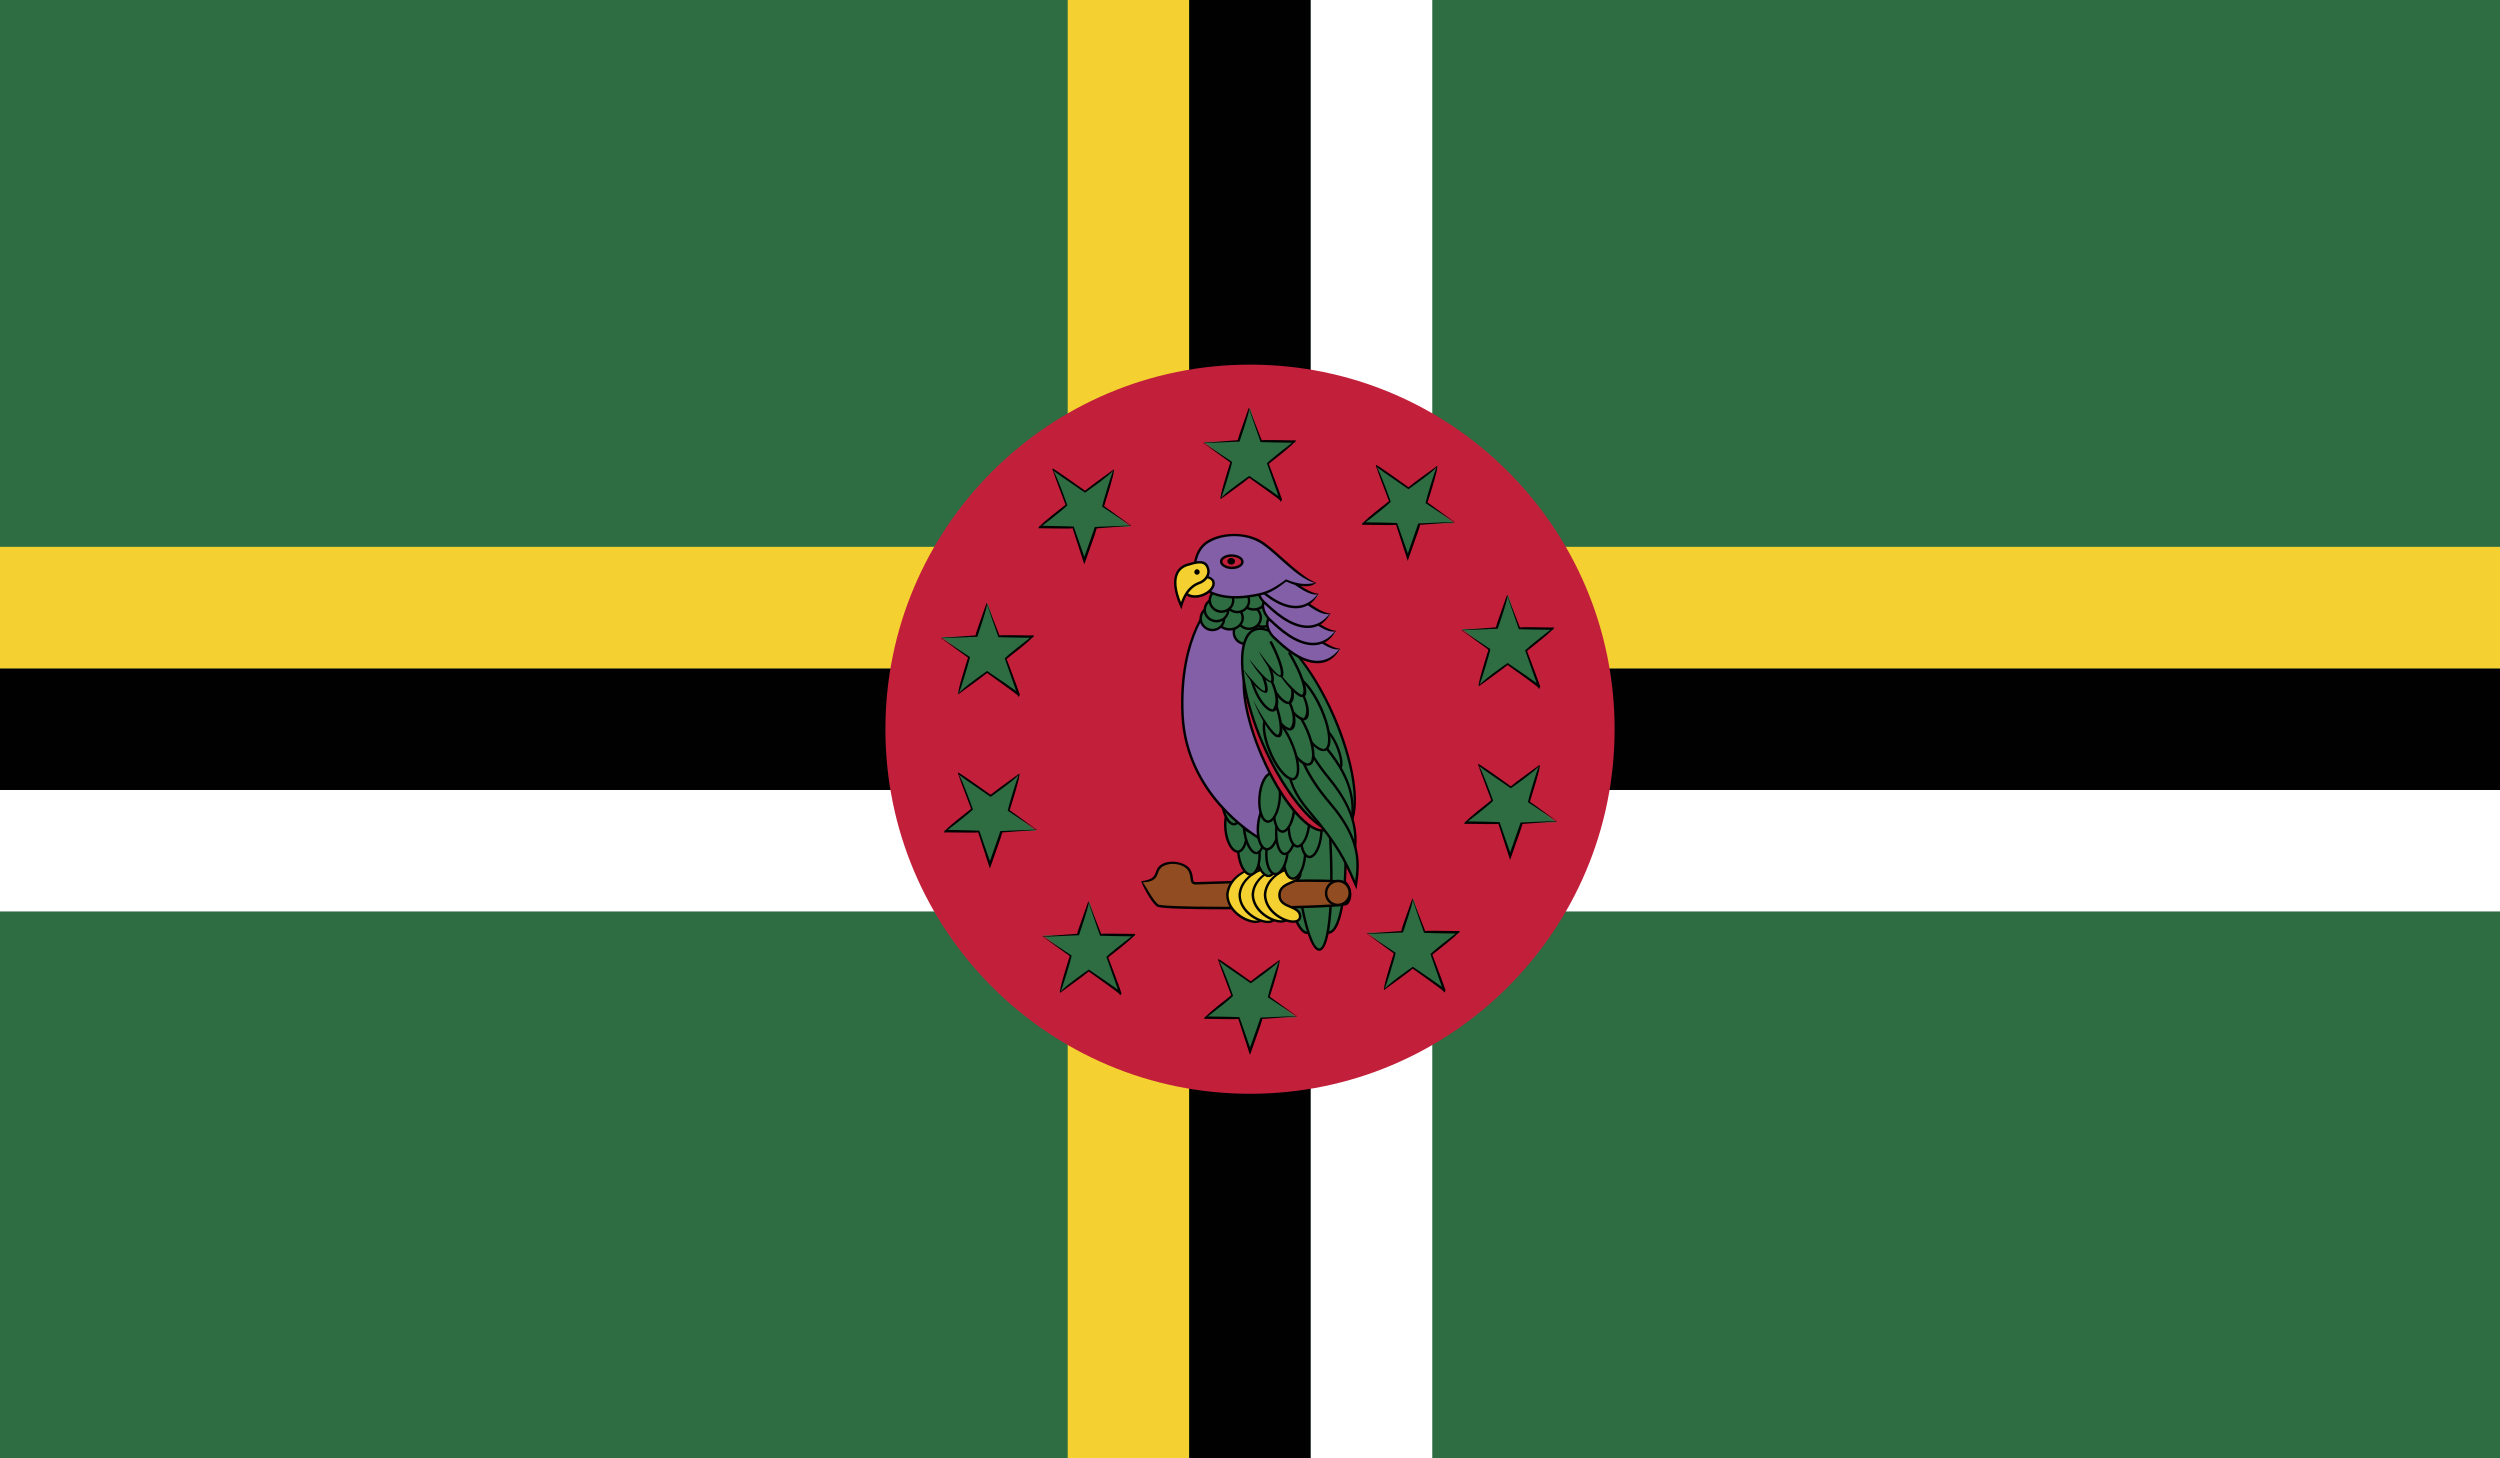<?xml version="1.0" encoding="utf-8"?>
<!-- Generator: Adobe Illustrator 16.0.0, SVG Export Plug-In . SVG Version: 6.00 Build 0)  -->
<!DOCTYPE svg PUBLIC "-//W3C//DTD SVG 1.1//EN" "http://www.w3.org/Graphics/SVG/1.1/DTD/svg11.dtd">
<svg version="1.1" id="name" xmlns="http://www.w3.org/2000/svg" xmlns:xlink="http://www.w3.org/1999/xlink" x="0px" y="0px"
	 width="85.712px" height="50px" viewBox="358 276 85.712 50" enable-background="new 358 276 85.712 50" xml:space="preserve">
<rect x="358" y="276" width="85.712" height="50" fill="#333333" stroke="none"/>
<g id="dm">
	<g>
		<defs>
			<rect id="SVGID_1_" x="358" y="276" width="85.712" height="50"/>
		</defs>
		<clipPath id="SVGID_2_">
			<use xlink:href="#SVGID_1_"  overflow="visible"/>
		</clipPath>
		<rect x="358" y="276" clip-path="url(#SVGID_2_)" fill="#2E6D42" width="85.712" height="50"/>
		<rect x="358" y="303.084" clip-path="url(#SVGID_2_)" fill="#FFFFFF" width="85.712" height="4.165"/>
		<rect x="358" y="298.916" clip-path="url(#SVGID_2_)" fill="#010101" width="85.712" height="4.168"/>
		<rect x="358" y="294.748" clip-path="url(#SVGID_2_)" fill="#F4D130" width="85.712" height="4.168"/>
		<rect x="394.606" y="276" clip-path="url(#SVGID_2_)" fill="#F4D130" width="4.167" height="50"/>
		<rect x="398.773" y="276" clip-path="url(#SVGID_2_)" fill="#010101" width="4.167" height="50"/>
		<rect x="402.939" y="276" clip-path="url(#SVGID_2_)" fill="#FFFFFF" width="4.166" height="50"/>
		<g clip-path="url(#SVGID_2_)">
			<defs>
				<rect id="SVGID_3_" x="358" y="276" width="85.712" height="50"/>
			</defs>
			<clipPath id="SVGID_4_">
				<use xlink:href="#SVGID_3_"  overflow="visible"/>
			</clipPath>
			<path clip-path="url(#SVGID_4_)" fill="#C21F3B" d="M413.357,301.002c0,6.9-5.596,12.498-12.5,12.498
				c-6.903,0-12.501-5.598-12.501-12.498c0-6.904,5.598-12.501,12.501-12.501C407.762,288.5,413.357,294.098,413.357,301.002
				L413.357,301.002z"/>
			<path clip-path="url(#SVGID_4_)" fill="#2E6D42" d="M400.456,291.131c0-0.017,0.401-1.142,0.401-1.142l0.364,1.125
				c0,0,1.223,0.037,1.223,0.017c0-0.017-0.967,0.739-0.967,0.739s0.455,1.29,0.438,1.256c-0.02-0.04-1.057-0.775-1.057-0.775
				s-1.058,0.736-1.039,0.736c0.018,0,0.401-1.216,0.401-1.216l-0.948-0.719L400.456,291.131z"/>
			<g clip-path="url(#SVGID_4_)">
				<path fill="#010101" d="M401.908,293.208l-0.031-0.062c-0.053-0.054-0.668-0.495-1.046-0.762
					c-0.221,0.19-0.935,0.688-0.982,0.73c-0.037-0.1,0.188-0.798,0.33-1.259l-0.932-0.67l1.189-0.094
					c0-0.037,0.071-0.25,0.381-1.117l0.443,1.123c0.016-0.023,0.746-0.003,1.049,0c0.055,0,0.094-0.003,0.113-0.003l0.021-0.006
					l-0.016,0.006c0,0.005-0.006,0.014-0.01,0.022c0,0.006,0,0.012,0,0.014l0.02,0.003l-0.02-0.003
					c-0.006,0.029-0.023,0.043-0.049,0.045c-0.174,0.188-0.662,0.565-0.867,0.728c0.318,0.844,0.418,1.105,0.443,1.193
					c0.004,0.005,0.006,0.008,0.006,0.008h-0.002c0.008,0.034,0.004,0.037,0,0.043L401.908,293.208L401.908,293.208z
					 M400.827,290.032c-0.004,0.176-0.318,1.057-0.33,1.108l-1.225,0.054l0.972,0.642c-0.021,0.151-0.3,1.048-0.374,1.236
					c0.115-0.165,0.925-0.733,0.961-0.755c0.589,0.397,0.869,0.594,1.001,0.69c-0.111-0.318-0.395-1.123-0.395-1.123
					c0.084-0.096,0.621-0.522,0.863-0.705c-0.32,0-1.08-0.022-1.08-0.022L400.827,290.032L400.827,290.032z"/>
			</g>
			<path clip-path="url(#SVGID_4_)" fill="#2E6D42" d="M401.258,310.896c0,0.018-0.401,1.143-0.401,1.143l-0.365-1.125
				c0,0-1.221-0.037-1.221-0.018c0,0.018,0.966-0.738,0.966-0.738s-0.455-1.29-0.438-1.256c0.019,0.04,1.058,0.775,1.058,0.775
				s1.057-0.735,1.038-0.735c-0.018,0-0.4,1.216-0.4,1.216l0.949,0.719L401.258,310.896z"/>
			<g clip-path="url(#SVGID_4_)">
				<path fill="#010101" d="M400.854,312.167l-0.4-1.235c-0.02,0.021-0.764,0-1.061,0c-0.057,0-0.096,0-0.11,0.002
					c0.003-0.006,0.007-0.017,0.013-0.025c0-0.039,0.018-0.054,0.047-0.057c0.155-0.17,0.578-0.5,0.869-0.728
					c-0.319-0.844-0.418-1.104-0.443-1.196c-0.004-0.002-0.005-0.006-0.005-0.006s0.001,0,0.003,0
					c-0.01-0.033-0.006-0.037-0.002-0.042c0.108,0.042,0.733,0.491,1.117,0.765c0.218-0.186,0.896-0.662,0.978-0.729l0.035-0.017
					l-0.025,0.017l0.025,0.026l-0.029-0.026c0.004,0.01,0.004,0.021,0.004,0.035l-0.014,0.006l0.014-0.006
					c-0.006,0.182-0.201,0.801-0.336,1.221l0.936,0.671l-1.193,0.094c0.002,0.034-0.068,0.25-0.378,1.116L400.854,312.167
					L400.854,312.167z M399.412,310.849c0.321,0,1.081,0.022,1.081,0.022l0.364,1.04c0.101-0.275,0.346-0.979,0.358-1.022
					l1.229-0.055l-0.975-0.642c0.02-0.151,0.301-1.048,0.375-1.235c-0.117,0.164-0.927,0.732-0.962,0.755
					c-0.796-0.54-1.023-0.707-1.091-0.761c0.131,0.184,0.485,1.193,0.485,1.193C400.193,310.24,399.655,310.664,399.412,310.849
					L399.412,310.849z"/>
			</g>
			<path clip-path="url(#SVGID_4_)" fill="#2E6D42" d="M406.668,293.956c0,0.017-0.404,1.142-0.404,1.142l-0.363-1.125
				c0,0-1.223-0.037-1.223-0.017c0,0.017,0.969-0.739,0.969-0.739s-0.457-1.292-0.439-1.253c0.02,0.037,1.057,0.776,1.057,0.776
				s1.061-0.739,1.039-0.739c-0.02,0-0.4,1.216-0.4,1.216l0.949,0.719L406.668,293.956z"/>
			<g clip-path="url(#SVGID_4_)">
				<path fill="#010101" d="M406.264,295.229l-0.402-1.239c-0.018,0.025-0.754,0.003-1.055,0.003c-0.061,0-0.1,0-0.113,0.002
					c0-0.008,0.006-0.017,0.012-0.028c0-0.037,0.016-0.051,0.045-0.057c0.152-0.17,0.576-0.497,0.869-0.728
					c-0.318-0.841-0.418-1.105-0.443-1.193c-0.002-0.003-0.002-0.006-0.006-0.009c0.004,0,0.004,0,0.006,0.003
					c-0.012-0.034-0.006-0.037-0.002-0.045c0.107,0.042,0.732,0.491,1.115,0.767c0.217-0.188,0.898-0.662,0.979-0.73l0.035-0.017
					l-0.027,0.017l0.025,0.028l-0.025-0.026c0,0.009,0.002,0.02,0,0.034l-0.012,0.003l0.012-0.003
					c-0.004,0.182-0.201,0.798-0.332,1.216l0.932,0.676l-1.191,0.091c0.004,0.037-0.07,0.25-0.381,1.117L406.264,295.229
					L406.264,295.229z M404.82,293.907c0.322,0,1.08,0.023,1.08,0.023l0.367,1.042c0.096-0.281,0.346-0.983,0.357-1.025l1.225-0.054
					l-0.973-0.642c0.02-0.153,0.301-1.048,0.373-1.236c-0.113,0.165-0.924,0.73-0.961,0.758c-0.795-0.54-1.021-0.707-1.088-0.764
					c0.129,0.188,0.482,1.193,0.482,1.193C405.602,293.299,405.062,293.726,404.82,293.907L404.82,293.907z"/>
			</g>
			<path clip-path="url(#SVGID_4_)" fill="#2E6D42" d="M410.174,304.209c0,0.02-0.4,1.143-0.4,1.143l-0.365-1.123
				c0,0-1.221-0.039-1.221-0.02s0.965-0.738,0.965-0.738s-0.453-1.29-0.438-1.254c0.018,0.037,1.059,0.776,1.059,0.776
				s1.057-0.739,1.039-0.739c-0.02,0-0.4,1.217-0.4,1.217l0.945,0.719L410.174,304.209z"/>
			<g clip-path="url(#SVGID_4_)">
				<path fill="#010101" d="M409.773,305.482l-0.402-1.239c-0.02,0.022-0.764,0.003-1.062,0.003c-0.057,0-0.096,0-0.109,0.003
					c0.002-0.009,0.008-0.017,0.014-0.026c0-0.042,0.018-0.053,0.045-0.059c0.156-0.168,0.578-0.498,0.869-0.729
					c-0.318-0.84-0.416-1.104-0.443-1.192c-0.002-0.003-0.004-0.006-0.004-0.009c0,0,0.002,0,0.002,0.003
					c-0.008-0.034-0.006-0.037,0-0.046c0.107,0.043,0.732,0.492,1.117,0.768c0.215-0.185,0.896-0.665,0.977-0.73l0.037-0.017
					l-0.029,0.017l0.027,0.029l0,0l-0.027-0.029v0.003c0,0.009,0.004,0.021,0.004,0.034l-0.014,0.003l0.014-0.003
					c-0.008,0.185-0.211,0.815-0.336,1.219l0.932,0.674l-1.189,0.091c0,0.036-0.072,0.25-0.381,1.116L409.773,305.482
					L409.773,305.482z M408.33,304.16c0.32,0,1.082,0.026,1.082,0.026l0.363,1.04c0.096-0.279,0.346-0.98,0.357-1.025l1.225-0.055
					l-0.971-0.643c0.02-0.15,0.297-1.048,0.371-1.235c-0.113,0.167-0.922,0.733-0.959,0.759c-0.797-0.543-1.023-0.707-1.092-0.765
					c0.131,0.188,0.486,1.193,0.486,1.193C409.107,303.553,408.57,303.979,408.33,304.16L408.33,304.16z"/>
			</g>
			<path clip-path="url(#SVGID_4_)" fill="#2E6D42" d="M392.339,304.502c0,0.017-0.401,1.142-0.401,1.142l-0.365-1.125
				c0,0-1.221-0.034-1.221-0.017c0,0.017,0.967-0.736,0.967-0.736s-0.456-1.293-0.438-1.256c0.018,0.037,1.057,0.775,1.057,0.775
				s1.057-0.738,1.039-0.738c-0.02,0-0.402,1.219-0.402,1.219l0.949,0.719L392.339,304.502z"/>
			<g clip-path="url(#SVGID_4_)">
				<path fill="#010101" d="M391.936,305.774l-0.401-1.239c-0.021,0.023-0.763,0.004-1.061,0.004c-0.057,0-0.096,0-0.11,0.002
					c0.002-0.008,0.007-0.017,0.014-0.027c-0.002-0.037,0.018-0.052,0.045-0.058c0.156-0.167,0.578-0.494,0.871-0.725
					c-0.32-0.844-0.419-1.108-0.444-1.196c-0.005-0.002-0.005-0.006-0.006-0.008c0.001,0.002,0.003,0.002,0.003,0.002
					c-0.008-0.033-0.005-0.039,0-0.045c0.107,0.045,0.732,0.494,1.117,0.764c0.217-0.182,0.898-0.661,0.978-0.724l0.036-0.021
					l-0.027,0.018l0.025,0.028h-0.002l-0.023-0.028l-0.002,0.003c0.002,0.009,0.003,0.02,0.002,0.034l-0.012,0.002l0.012-0.002
					c-0.006,0.185-0.207,0.814-0.334,1.219l0.933,0.674l-1.191,0.09c0.003,0.037-0.069,0.25-0.378,1.117L391.936,305.774
					L391.936,305.774z M390.493,304.453c0.32,0.003,1.082,0.025,1.082,0.025l0.363,1.043c0.1-0.281,0.349-0.982,0.359-1.028
					l1.225-0.052l-0.972-0.645c0.021-0.15,0.3-1.045,0.374-1.236c-0.115,0.168-0.926,0.733-0.961,0.76
					c-0.797-0.541-1.023-0.708-1.091-0.762c0.13,0.185,0.485,1.193,0.485,1.193C391.274,303.846,390.737,304.271,390.493,304.453
					L390.493,304.453z"/>
			</g>
			<path clip-path="url(#SVGID_4_)" fill="#2E6D42" d="M395.578,294.075c0,0.017-0.402,1.142-0.402,1.142l-0.364-1.125
				c0,0-1.221-0.034-1.221-0.017s0.967-0.738,0.967-0.738s-0.457-1.29-0.438-1.253c0.018,0.037,1.056,0.772,1.056,0.772
				s1.058-0.736,1.038-0.736c-0.018,0-0.399,1.216-0.399,1.216l0.947,0.721L395.578,294.075z"/>
			<g clip-path="url(#SVGID_4_)">
				<path fill="#010101" d="M395.174,295.348l-0.402-1.239c-0.02,0.026-0.753,0.003-1.055,0.003c-0.06,0-0.102,0-0.115,0
					c0.002-0.006,0.006-0.014,0.013-0.025c-0.001-0.034,0.017-0.048,0.046-0.057c0.154-0.167,0.578-0.497,0.871-0.724
					c-0.319-0.844-0.418-1.105-0.443-1.193c-0.006-0.006-0.006-0.009-0.007-0.011c0.001,0.002,0.003,0.002,0.005,0.002
					c-0.01-0.034-0.006-0.04-0.002-0.045c0.107,0.045,0.731,0.495,1.115,0.764c0.217-0.182,0.898-0.662,0.979-0.724l0.035-0.02
					l-0.026,0.02l0.025,0.025l-0.028-0.025c0.003,0.008,0.004,0.02,0.004,0.034l-0.013,0.002l0.013-0.002
					c-0.006,0.179-0.203,0.801-0.334,1.219l0.934,0.673l-1.192,0.091c0.002,0.037-0.069,0.247-0.38,1.117L395.174,295.348
					L395.174,295.348z M393.731,294.026c0.32,0.003,1.082,0.026,1.082,0.026l0.363,1.04c0.1-0.278,0.35-0.98,0.359-1.025
					l1.225-0.051l-0.972-0.645c0.02-0.15,0.3-1.045,0.372-1.236c-0.113,0.165-0.924,0.733-0.961,0.756
					c-0.793-0.537-1.021-0.702-1.089-0.758c0.13,0.188,0.485,1.19,0.485,1.19C394.512,293.418,393.974,293.845,393.731,294.026
					L393.731,294.026z"/>
			</g>
			<path clip-path="url(#SVGID_4_)" fill="#2E6D42" d="M391.466,297.822c0-0.017,0.401-1.142,0.401-1.142l0.363,1.125
				c0,0,1.221,0.034,1.221,0.017s-0.965,0.736-0.965,0.736s0.455,1.292,0.438,1.256c-0.02-0.037-1.057-0.776-1.057-0.776
				s-1.057,0.739-1.039,0.739c0.019,0,0.4-1.219,0.4-1.219l-0.947-0.719L391.466,297.822z"/>
			<g clip-path="url(#SVGID_4_)">
				<path fill="#010101" d="M392.917,299.896l-0.029-0.06c-0.055-0.054-0.667-0.494-1.046-0.764
					c-0.223,0.188-0.937,0.69-0.983,0.733c-0.038-0.102,0.187-0.801,0.329-1.258l-0.932-0.673l1.192-0.091
					c-0.003-0.04,0.069-0.25,0.378-1.117l0.443,1.122c0.016-0.025,0.752-0.003,1.055-0.003c0.053,0,0.091,0,0.108-0.002l0.019-0.003
					l-0.012,0.003l0.008,0.042l-0.021-0.003c-0.003,0.028-0.02,0.037-0.043,0.045c-0.154,0.167-0.578,0.497-0.871,0.725
					c0.318,0.841,0.418,1.105,0.443,1.193c0.004,0.005,0.004,0.005,0.006,0.008l-0.004,0.003c0.008,0.031,0.006,0.037,0.001,0.042
					L392.917,299.896L392.917,299.896z M391.838,296.723c-0.005,0.176-0.318,1.057-0.33,1.108l-1.227,0.051l0.973,0.645
					c-0.02,0.15-0.301,1.045-0.373,1.236c0.114-0.167,0.924-0.733,0.961-0.759c0.59,0.401,0.866,0.594,0.998,0.69
					c-0.11-0.318-0.393-1.122-0.393-1.122c0.084-0.094,0.621-0.52,0.865-0.705c-0.322,0-1.082-0.022-1.082-0.022L391.838,296.723
					L391.838,296.723z"/>
			</g>
			<path clip-path="url(#SVGID_4_)" fill="#2E6D42" d="M394.952,308.056c0-0.017,0.401-1.142,0.401-1.142l0.364,1.125
				c0,0,1.221,0.037,1.221,0.017c0-0.017-0.967,0.739-0.967,0.739s0.457,1.289,0.438,1.252c-0.018-0.033-1.056-0.772-1.056-0.772
				s-1.058,0.739-1.038,0.739c0.018,0,0.399-1.219,0.399-1.219l-0.947-0.719L394.952,308.056z"/>
			<g clip-path="url(#SVGID_4_)">
				<path fill="#010101" d="M396.403,310.13l-0.028-0.058c-0.055-0.053-0.667-0.494-1.046-0.764
					c-0.223,0.188-0.937,0.69-0.983,0.732c-0.038-0.102,0.185-0.801,0.329-1.261l-0.934-0.673l1.192-0.092
					c-0.002-0.037,0.069-0.246,0.38-1.116l0.443,1.122c0.016-0.022,0.744-0.002,1.049-0.002c0.055,0,0.095,0,0.113,0l0.019-0.006
					l-0.013,0.006c-0.002,0.005-0.006,0.014-0.012,0.021c0,0.006,0,0.012,0,0.018h0.021h-0.021
					c-0.005,0.028-0.022,0.037-0.049,0.043c-0.174,0.188-0.661,0.564-0.867,0.725c0.319,0.844,0.418,1.104,0.443,1.193
					c0.006,0.008,0.006,0.008,0.006,0.008l-0.002,0.003c0.008,0.031,0.004,0.037,0,0.042L396.403,310.13L396.403,310.13z
					 M395.324,306.956c-0.005,0.179-0.319,1.06-0.331,1.108l-1.225,0.054l0.973,0.642c-0.021,0.151-0.301,1.049-0.373,1.239
					c0.113-0.167,0.924-0.733,0.961-0.759c0.588,0.4,0.866,0.594,0.998,0.69c-0.111-0.317-0.395-1.122-0.395-1.122
					c0.084-0.097,0.621-0.52,0.865-0.705c-0.321,0-1.082-0.021-1.082-0.021L395.324,306.956L395.324,306.956z"/>
			</g>
			<path clip-path="url(#SVGID_4_)" fill="#2E6D42" d="M409.309,297.549c0-0.02,0.402-1.145,0.402-1.145l0.363,1.125
				c0,0,1.221,0.037,1.221,0.02c0-0.02-0.965,0.736-0.965,0.736s0.453,1.293,0.438,1.256c-0.018-0.04-1.057-0.775-1.057-0.775
				s-1.059,0.736-1.037,0.736c0.016,0,0.4-1.216,0.4-1.216l-0.949-0.719L409.309,297.549z"/>
			<g clip-path="url(#SVGID_4_)">
				<path fill="#010101" d="M410.762,299.624l-0.029-0.06c-0.057-0.054-0.668-0.498-1.045-0.764c-0.225,0.19-0.938,0.69-0.986,0.73
					c-0.037-0.1,0.188-0.798,0.33-1.256l-0.932-0.673l1.189-0.094c0-0.037,0.072-0.247,0.381-1.116l0.443,1.125
					c0.018-0.026,0.744-0.006,1.051-0.003c0.053,0,0.094-0.003,0.111-0.003l0.02-0.003l-0.014,0.003
					c0,0.006-0.006,0.014-0.012,0.022c0,0.006,0,0.012,0,0.017h0.02h-0.02c-0.006,0.029-0.021,0.04-0.049,0.043
					c-0.172,0.185-0.662,0.565-0.865,0.727c0.318,0.844,0.418,1.108,0.443,1.196c0.006,0.003,0.006,0.006,0.006,0.008h-0.004
					c0.01,0.031,0.006,0.034,0,0.04L410.762,299.624L410.762,299.624z M409.682,296.447c-0.006,0.179-0.318,1.06-0.332,1.108
					l-1.225,0.054l0.971,0.645c-0.02,0.151-0.297,1.046-0.371,1.236c0.113-0.168,0.926-0.733,0.963-0.759
					c0.588,0.397,0.863,0.594,0.996,0.69c-0.109-0.318-0.395-1.122-0.395-1.122c0.086-0.094,0.623-0.523,0.865-0.705
					c-0.318,0-1.08-0.022-1.08-0.022L409.682,296.447L409.682,296.447z"/>
			</g>
			<path clip-path="url(#SVGID_4_)" fill="#2E6D42" d="M406.059,307.962c0-0.02,0.404-1.146,0.404-1.146l0.363,1.126
				c0,0,1.223,0.036,1.223,0.02c0-0.02-0.967,0.735-0.967,0.735s0.455,1.291,0.438,1.254c-0.02-0.035-1.057-0.773-1.057-0.773
				s-1.057,0.738-1.039,0.738c0.02,0,0.4-1.219,0.4-1.219l-0.947-0.719L406.059,307.962z"/>
			<g clip-path="url(#SVGID_4_)">
				<path fill="#010101" d="M407.514,310.033l-0.031-0.057c-0.055-0.055-0.668-0.494-1.045-0.765
					c-0.223,0.188-0.936,0.688-0.982,0.733c-0.037-0.105,0.188-0.801,0.328-1.259l-0.932-0.677l1.191-0.088
					c-0.004-0.039,0.07-0.25,0.381-1.119l0.441,1.123c0.016-0.023,0.762-0.004,1.061-0.004c0.049,0,0.086,0,0.102,0l0.018-0.002
					l-0.008,0.002l0.006,0.04h-0.02c-0.006,0.028-0.021,0.04-0.047,0.043c-0.156,0.171-0.58,0.497-0.869,0.728
					c0.318,0.844,0.418,1.104,0.443,1.193c0.002,0.005,0.006,0.005,0.006,0.008l-0.004,0.003c0.01,0.028,0.004,0.034,0,0.042
					L407.514,310.033L407.514,310.033z M406.432,306.859c-0.004,0.18-0.318,1.057-0.33,1.111l-1.225,0.051l0.973,0.645
					c-0.02,0.151-0.301,1.046-0.373,1.236c0.113-0.168,0.924-0.732,0.961-0.758c0.588,0.4,0.865,0.594,0.996,0.689
					c-0.109-0.318-0.391-1.122-0.391-1.122c0.082-0.094,0.619-0.52,0.863-0.704c-0.322,0-1.082-0.023-1.082-0.023L406.432,306.859
					L406.432,306.859z"/>
			</g>
			<path clip-path="url(#SVGID_4_)" fill="#3D9546" d="M392.447,298.277h0.06H392.447z"/>
			<path clip-path="url(#SVGID_4_)" fill="#3D9546" d="M403.207,305.852h0.059H403.207z"/>
			<path clip-path="url(#SVGID_4_)" fill="#3D9546" d="M400.07,317.875h0.061H400.07z"/>
			<path clip-path="url(#SVGID_4_)" fill="#3D9546" d="M385.026,317.875h0.061H385.026z"/>
			<path clip-path="url(#SVGID_4_)" fill="#3D9546" d="M382.28,305.541h0.059H382.28z"/>
			<path clip-path="url(#SVGID_4_)" fill="#3D9546" d="M415.238,283.174h-0.062H415.238z"/>
			<path clip-path="url(#SVGID_4_)" fill="#3D9546" d="M419.557,294.924h-0.059H419.557z"/>
			<path clip-path="url(#SVGID_4_)" fill="#3D9546" d="M408.844,303.519h-0.061H408.844z"/>
			<path clip-path="url(#SVGID_4_)" fill="#3D9546" d="M398.78,294.924h-0.061H398.78z"/>
			<path clip-path="url(#SVGID_4_)" fill="#3D9546" d="M402.494,283.347h-0.061H402.494z"/>
			<path clip-path="url(#SVGID_4_)" fill="#2E6D42" d="M402.307,300.632c0.412-0.042,0.863,1.568,1.008,3.597
				c0.145,2.029-0.07,3.708-0.482,3.75c-0.41,0.046-0.861-1.568-1.006-3.596C401.682,302.354,401.896,300.675,402.307,300.632
				L402.307,300.632z"/>
			<g clip-path="url(#SVGID_4_)">
				<path fill="#010101" d="M402.818,308.024c-0.504,0-0.906-1.875-1.035-3.636c-0.127-1.83,0.031-3.748,0.52-3.799l0,0
					c0.523,0,0.928,1.873,1.053,3.637c0.129,1.826-0.029,3.744-0.518,3.795L402.818,308.024L402.818,308.024z M402.324,300.675
					c-0.35,0.034-0.609,1.534-0.455,3.708c0.15,2.125,0.613,3.557,0.949,3.557v0.043l0.01-0.046c0.34-0.034,0.598-1.534,0.443-3.704
					C403.119,302.104,402.658,300.675,402.324,300.675L402.324,300.675z"/>
			</g>
			<path clip-path="url(#SVGID_4_)" fill="#2E6D42" d="M403.039,300.624c0.436-0.045,0.906,1.562,1.051,3.591
				c0.145,2.031-0.088,3.713-0.521,3.756c-0.436,0.049-0.904-1.561-1.053-3.592C402.371,302.352,402.605,300.669,403.039,300.624
				L403.039,300.624z"/>
			<g clip-path="url(#SVGID_4_)">
				<path fill="#010101" d="M403.547,308.016c-0.525,0-0.945-1.872-1.07-3.633c-0.133-1.824,0.043-3.748,0.561-3.802l0,0
					c0.551,0,0.969,1.872,1.094,3.634c0.133,1.824-0.043,3.744-0.561,3.799L403.547,308.016L403.547,308.016z M403.059,300.666
					c-0.375,0.037-0.656,1.537-0.5,3.711c0.154,2.125,0.637,3.554,0.988,3.554v0.043l0.016-0.046
					c0.359-0.033,0.641-1.534,0.484-3.707C403.895,302.092,403.414,300.666,403.059,300.666L403.059,300.666z"/>
			</g>
			<path clip-path="url(#SVGID_4_)" fill="#2E6D42" d="M402.672,300.433c0.348-0.037,0.756,1.752,0.912,3.995
				c0.156,2.244,0,4.092-0.346,4.128c-0.348,0.037-0.756-1.753-0.912-3.994C402.172,302.316,402.326,300.47,402.672,300.433
				L402.672,300.433z"/>
			<g clip-path="url(#SVGID_4_)">
				<path fill="#010101" d="M403.23,308.599c-0.434,0-0.809-2.077-0.943-4.034c-0.141-1.989-0.053-4.125,0.383-4.171l0,0
					c0.443,0,0.82,2.077,0.957,4.031c0.139,1.989,0.051,4.126-0.383,4.174H403.23L403.23,308.599z M402.684,300.476
					c-0.283,0.029-0.48,1.714-0.314,4.083c0.164,2.366,0.576,3.957,0.861,3.957v0.04l0.004-0.04
					c0.279-0.031,0.473-1.716,0.309-4.085C403.381,302.064,402.965,300.476,402.684,300.476L402.684,300.476z"/>
			</g>
			<path clip-path="url(#SVGID_4_)" fill="#914C21" d="M397.172,306.212c0.637-0.025,0.361-0.366,0.684-0.548
				c0.32-0.182,0.779-0.061,0.917,0.167c0.138,0.225,0.026,0.449,0.204,0.452c0.178,0.002,4.994-0.199,5.167-0.012
				c0.174,0.193,0.201,0.565,0.023,0.713c-0.18,0.145-6.27,0.213-6.48,0.061C397.478,306.894,397.171,306.252,397.172,306.212
				L397.172,306.212z"/>
			<g clip-path="url(#SVGID_4_)">
				<path fill="#010101" d="M399.987,307.176c-1.001,0-2.217-0.018-2.323-0.098c-0.212-0.153-0.535-0.798-0.534-0.866
					c0.402-0.057,0.442-0.167,0.494-0.304c0.033-0.097,0.072-0.202,0.211-0.281c0.312-0.174,0.826-0.065,0.975,0.182
					c0.065,0.105,0.078,0.21,0.089,0.293c0.015,0.113,0.022,0.136,0.08,0.139h0.001c0.045,0,0.215-0.006,0.469-0.014
					c0.768-0.025,2.298-0.077,3.404-0.077c1.238,0,1.295,0.065,1.324,0.097c0.107,0.116,0.168,0.301,0.152,0.475
					c-0.008,0.127-0.057,0.232-0.133,0.298C404.047,307.135,401.244,307.176,399.987,307.176L399.987,307.176z M398.21,305.618
					c-0.123,0-0.239,0.028-0.335,0.083c-0.111,0.062-0.142,0.145-0.174,0.232c-0.054,0.15-0.111,0.304-0.528,0.32
					c0.053,0.012,0.349,0.62,0.54,0.756c0.061,0.037,0.693,0.08,2.273,0.08c2.013,0,4.033-0.065,4.158-0.139
					c0.057-0.049,0.094-0.135,0.102-0.236c0.012-0.153-0.043-0.312-0.133-0.415c-0.023-0.017-0.199-0.065-1.262-0.065
					c-1.105,0-2.634,0.051-3.4,0.077c-0.257,0.009-0.428,0.015-0.47,0.015c-0.141-0.006-0.154-0.108-0.167-0.214
					c-0.01-0.079-0.021-0.171-0.078-0.261C398.655,305.715,398.438,305.618,398.21,305.618L398.21,305.618z"/>
			</g>
			<path clip-path="url(#SVGID_4_)" fill="#F4D130" d="M400.576,306.684c-0.011,0.48,0.7,0.344,0.711,0.747
				c-0.023,0.423-1.196,0.026-1.207-0.756c0.049-0.778,1.197-1.161,1.21-0.719C401.301,306.328,400.586,306.201,400.576,306.684
				L400.576,306.684z"/>
			<g clip-path="url(#SVGID_4_)">
				<path fill="#010101" d="M401.047,307.646c-0.349,0-1-0.369-1.008-0.969c0.052-0.838,1.282-1.176,1.293-0.722
					c0.006,0.202-0.17,0.276-0.341,0.347c-0.191,0.08-0.368,0.153-0.374,0.381c-0.005,0.225,0.167,0.299,0.349,0.375
					c0.175,0.074,0.357,0.153,0.363,0.369C401.32,307.564,401.215,307.646,401.047,307.646L401.047,307.646z M401.047,305.812
					c-0.306,0-0.891,0.329-0.925,0.869c0.009,0.537,0.613,0.881,0.925,0.881c0.088,0,0.191-0.025,0.197-0.134
					c-0.004-0.162-0.148-0.221-0.31-0.293c-0.192-0.082-0.406-0.173-0.401-0.454c0.006-0.281,0.239-0.378,0.425-0.458
					c0.183-0.073,0.294-0.127,0.292-0.264C401.244,305.837,401.135,305.812,401.047,305.812L401.047,305.812z"/>
			</g>
			<path clip-path="url(#SVGID_4_)" fill="#F4D130" d="M400.995,306.687c-0.01,0.483,0.701,0.347,0.712,0.747
				c-0.023,0.426-1.195,0.025-1.208-0.753c0.051-0.778,1.197-1.162,1.21-0.719C401.721,306.334,401.008,306.206,400.995,306.687
				L400.995,306.687z"/>
			<g clip-path="url(#SVGID_4_)">
				<path fill="#010101" d="M401.469,307.649c-0.35,0-1.001-0.366-1.009-0.966c0.051-0.838,1.279-1.176,1.292-0.722
					c0.006,0.202-0.17,0.275-0.344,0.347c-0.188,0.08-0.367,0.153-0.371,0.381c-0.006,0.225,0.166,0.298,0.348,0.375
					c0.178,0.074,0.355,0.153,0.361,0.369C401.74,307.57,401.637,307.649,401.469,307.649L401.469,307.649z M401.469,305.816
					c-0.307,0-0.893,0.33-0.927,0.87c0.008,0.534,0.615,0.881,0.927,0.881c0.084,0,0.189-0.026,0.195-0.137
					c-0.006-0.159-0.148-0.219-0.312-0.29c-0.189-0.082-0.406-0.173-0.398-0.454c0.006-0.281,0.228-0.372,0.423-0.454
					c0.186-0.077,0.295-0.131,0.293-0.271C401.664,305.843,401.557,305.816,401.469,305.816L401.469,305.816z"/>
			</g>
			<path clip-path="url(#SVGID_4_)" fill="#F4D130" d="M401.445,306.672c-0.012,0.48,0.701,0.344,0.711,0.744
				c-0.023,0.43-1.193,0.029-1.205-0.75c0.048-0.781,1.195-1.164,1.21-0.719C402.172,306.314,401.457,306.189,401.445,306.672
				L401.445,306.672z"/>
			<g clip-path="url(#SVGID_4_)">
				<path fill="#010101" d="M401.92,307.633c-0.352,0-1.003-0.367-1.011-0.967c0.055-0.835,1.281-1.176,1.294-0.721
					c0.006,0.204-0.172,0.275-0.344,0.346c-0.189,0.077-0.365,0.154-0.371,0.381c-0.006,0.225,0.164,0.299,0.35,0.375
					c0.174,0.074,0.355,0.15,0.361,0.369C402.193,307.556,402.088,307.633,401.92,307.633L401.92,307.633z M401.918,305.8
					c-0.309,0-0.891,0.329-0.923,0.866c0.005,0.537,0.611,0.885,0.925,0.885c0.086,0,0.188-0.023,0.193-0.135
					c-0.004-0.162-0.145-0.221-0.311-0.292c-0.189-0.079-0.406-0.173-0.4-0.454c0.01-0.281,0.23-0.375,0.426-0.455
					c0.184-0.076,0.297-0.128,0.291-0.268C402.115,305.826,402.008,305.8,401.918,305.8L401.918,305.8z"/>
			</g>
			<path clip-path="url(#SVGID_4_)" fill="#F4D130" d="M401.865,306.678c-0.01,0.48,0.699,0.344,0.711,0.748
				c-0.023,0.423-1.193,0.025-1.205-0.756c0.049-0.776,1.197-1.162,1.211-0.719C402.594,306.32,401.877,306.195,401.865,306.678
				L401.865,306.678z"/>
			<g clip-path="url(#SVGID_4_)">
				<path fill="#010101" d="M402.34,307.639c-0.352,0-1.002-0.367-1.012-0.967c0.053-0.838,1.279-1.179,1.297-0.721
					c0.006,0.201-0.174,0.275-0.344,0.346c-0.188,0.08-0.367,0.154-0.373,0.381c-0.006,0.225,0.166,0.299,0.348,0.375
					c0.176,0.074,0.357,0.15,0.363,0.369C402.609,307.559,402.508,307.639,402.34,307.639L402.34,307.639z M402.338,305.806
					c-0.307,0-0.893,0.329-0.924,0.866c0.006,0.54,0.611,0.884,0.926,0.884c0.086,0,0.188-0.025,0.193-0.134
					c-0.002-0.162-0.145-0.221-0.309-0.293c-0.191-0.078-0.406-0.173-0.4-0.454c0.008-0.281,0.238-0.378,0.426-0.457
					c0.182-0.074,0.295-0.128,0.289-0.265C402.537,305.831,402.428,305.806,402.338,305.806L402.338,305.806z"/>
			</g>
			<path clip-path="url(#SVGID_4_)" fill="#914C21" d="M403.877,306.203c0.225,0.003,0.404,0.19,0.398,0.418
				c-0.004,0.227-0.191,0.409-0.416,0.406c-0.223-0.003-0.4-0.19-0.396-0.418C403.469,306.383,403.652,306.201,403.877,306.203
				L403.877,306.203z"/>
			<g clip-path="url(#SVGID_4_)">
				<path fill="#010101" d="M403.865,307.07h-0.006c-0.119-0.004-0.229-0.052-0.312-0.137c-0.084-0.088-0.127-0.201-0.125-0.324
					c0.004-0.247,0.209-0.449,0.449-0.449c0.125,0,0.236,0.049,0.318,0.135c0.086,0.088,0.131,0.204,0.129,0.329
					C404.312,306.868,404.109,307.07,403.865,307.07L403.865,307.07z M403.877,306.246c-0.205,0-0.365,0.164-0.371,0.363
					c-0.004,0.1,0.033,0.193,0.102,0.268c0.068,0.068,0.158,0.107,0.252,0.107l0.006,0.043v-0.043c0.199,0,0.365-0.162,0.369-0.363
					c0-0.1-0.035-0.196-0.104-0.268C404.062,306.285,403.975,306.246,403.877,306.246L403.877,306.246L403.877,306.246z"/>
			</g>
			<path clip-path="url(#SVGID_4_)" fill="#2E6D42" d="M401.344,304.439c0.199-0.031,0.396,0.301,0.445,0.741
				c0.045,0.438-0.076,0.818-0.275,0.85c-0.199,0.028-0.398-0.304-0.445-0.741S401.145,304.471,401.344,304.439L401.344,304.439z"/>
			<g clip-path="url(#SVGID_4_)">
				<path fill="#010101" d="M401.488,306.072c-0.217,0-0.416-0.335-0.461-0.781c-0.05-0.465,0.086-0.86,0.311-0.895l0,0
					c0.246,0,0.443,0.338,0.49,0.778c0.053,0.469-0.084,0.864-0.309,0.897H401.488L401.488,306.072z M401.369,304.479
					c-0.174,0.025-0.307,0.353-0.26,0.807c0.047,0.436,0.234,0.705,0.379,0.705v0.04l0.02-0.04c0.154-0.025,0.287-0.352,0.238-0.807
					C401.699,304.749,401.514,304.479,401.369,304.479L401.369,304.479z"/>
			</g>
			<path clip-path="url(#SVGID_4_)" fill="#2E6D42" d="M400.731,304.391c0.197-0.031,0.396,0.301,0.445,0.742
				c0.045,0.438-0.076,0.818-0.277,0.85c-0.198,0.027-0.397-0.305-0.443-0.742C400.408,304.803,400.53,304.422,400.731,304.391
				L400.731,304.391z"/>
			<g clip-path="url(#SVGID_4_)">
				<path fill="#010101" d="M400.875,306.024c-0.217,0-0.415-0.335-0.462-0.781c-0.052-0.469,0.085-0.86,0.31-0.896h0.003
					c0.245,0,0.444,0.339,0.493,0.779c0.047,0.469-0.088,0.863-0.312,0.897H400.875L400.875,306.024z M400.754,304.431
					c-0.174,0.025-0.307,0.353-0.257,0.807c0.046,0.435,0.231,0.704,0.378,0.704v0.041l0.018-0.041
					c0.154-0.025,0.289-0.352,0.24-0.807C401.088,304.701,400.899,304.431,400.754,304.431L400.754,304.431z"/>
			</g>
			<path clip-path="url(#SVGID_4_)" fill="#2E6D42" d="M400.291,303.606c0.2-0.031,0.399,0.302,0.444,0.741
				c0.049,0.438-0.074,0.818-0.274,0.848c-0.198,0.031-0.397-0.302-0.444-0.739C399.969,304.016,400.092,303.635,400.291,303.606
				L400.291,303.606z"/>
			<g clip-path="url(#SVGID_4_)">
				<path fill="#010101" d="M400.436,305.24c-0.216,0-0.414-0.335-0.462-0.781c-0.05-0.469,0.087-0.861,0.31-0.893
					c0.002,0,0.002,0,0.004,0c0.245,0,0.443,0.333,0.49,0.776c0.049,0.469-0.088,0.86-0.311,0.895L400.436,305.24L400.436,305.24z
					 M400.315,303.646c-0.173,0.025-0.306,0.352-0.258,0.805c0.047,0.434,0.232,0.704,0.379,0.704v0.042l0.018-0.042
					c0.156-0.022,0.289-0.353,0.24-0.804C400.648,303.916,400.461,303.646,400.315,303.646L400.315,303.646z"/>
			</g>
			<path clip-path="url(#SVGID_4_)" fill="#2E6D42" d="M400.905,303.49c0.191-0.031,0.386,0.338,0.439,0.821
				c0.051,0.485-0.062,0.903-0.254,0.932c-0.191,0.031-0.386-0.338-0.437-0.821C400.601,303.939,400.713,303.519,400.905,303.49
				L400.905,303.49z"/>
			<g clip-path="url(#SVGID_4_)">
				<path fill="#010101" d="M401.068,305.285c-0.208,0-0.408-0.369-0.458-0.86c-0.055-0.511,0.072-0.94,0.288-0.975h0.001
					c0.236,0,0.433,0.366,0.486,0.858c0.055,0.514-0.072,0.943-0.289,0.977H401.068L401.068,305.285z M400.926,303.529
					c-0.16,0.023-0.285,0.396-0.232,0.887c0.049,0.473,0.234,0.787,0.375,0.787v0.043l0.016-0.043
					c0.148-0.022,0.27-0.387,0.217-0.887C401.252,303.846,401.068,303.529,400.926,303.529L400.926,303.529z"/>
			</g>
			<path clip-path="url(#SVGID_4_)" fill="#3D9546" d="M401.766,303.553c0.191-0.028,0.387,0.315,0.436,0.768
				c0.049,0.454-0.068,0.85-0.258,0.877c-0.191,0.029-0.387-0.314-0.436-0.767C401.459,303.973,401.576,303.581,401.766,303.553
				L401.766,303.553z"/>
			<g clip-path="url(#SVGID_4_)">
				<path fill="#010101" d="M401.92,305.24c-0.211,0-0.404-0.347-0.451-0.807c-0.051-0.486,0.076-0.89,0.293-0.921h0.002
					c0.236,0,0.43,0.344,0.477,0.804c0.055,0.483-0.076,0.887-0.291,0.921L401.92,305.24L401.92,305.24z M401.789,303.592
					c-0.164,0.023-0.287,0.364-0.238,0.833c0.049,0.452,0.23,0.733,0.369,0.733v0.043l0.018-0.046
					c0.146-0.022,0.271-0.36,0.221-0.829C402.109,303.873,401.932,303.592,401.789,303.592L401.789,303.592z"/>
			</g>
			<path clip-path="url(#SVGID_4_)" fill="#3D9546" d="M401.295,303.269c0.193-0.028,0.387,0.315,0.436,0.767
				c0.047,0.458-0.068,0.85-0.26,0.879c-0.189,0.027-0.383-0.316-0.434-0.768C400.991,303.691,401.104,303.297,401.295,303.269
				L401.295,303.269z"/>
			<g clip-path="url(#SVGID_4_)">
				<path fill="#010101" d="M401.449,304.956c-0.209,0-0.404-0.347-0.453-0.807c-0.051-0.483,0.076-0.887,0.292-0.921h0.002
					c0.236,0,0.434,0.347,0.48,0.805c0.053,0.482-0.078,0.887-0.291,0.92L401.449,304.956L401.449,304.956z M401.318,303.309
					c-0.162,0.025-0.287,0.363-0.24,0.832c0.049,0.452,0.23,0.733,0.371,0.733v0.042l0.016-0.045c0.148-0.02,0.273-0.361,0.223-0.83
					C401.639,303.59,401.459,303.309,401.318,303.309L401.318,303.309z"/>
			</g>
			<path clip-path="url(#SVGID_4_)" fill="#3D9546" d="M400.702,302.859c0.191-0.031,0.386,0.315,0.433,0.77
				c0.049,0.455-0.066,0.844-0.257,0.875c-0.191,0.029-0.386-0.314-0.434-0.77C400.393,303.279,400.51,302.888,400.702,302.859
				L400.702,302.859z"/>
			<g clip-path="url(#SVGID_4_)">
				<path fill="#010101" d="M400.854,304.547c-0.209,0-0.403-0.346-0.451-0.807c-0.055-0.482,0.076-0.889,0.292-0.924h0.003
					c0.236,0,0.429,0.348,0.478,0.807c0.051,0.484-0.076,0.891-0.292,0.924H400.854L400.854,304.547z M400.725,302.899
					c-0.162,0.022-0.29,0.369-0.24,0.829c0.048,0.455,0.23,0.736,0.369,0.736v0.039l0.018-0.039
					c0.148-0.025,0.273-0.367,0.222-0.832C401.045,303.181,400.864,302.899,400.725,302.899L400.725,302.899z"/>
			</g>
			<path clip-path="url(#SVGID_4_)" fill="#2E6D42" d="M400.151,302.612c0.191-0.031,0.387,0.312,0.434,0.771
				c0.049,0.451-0.066,0.844-0.258,0.875c-0.191,0.027-0.385-0.318-0.434-0.771C399.844,303.033,399.959,302.641,400.151,302.612
				L400.151,302.612z"/>
			<g clip-path="url(#SVGID_4_)">
				<path fill="#010101" d="M400.304,304.3c-0.21,0-0.404-0.347-0.453-0.81c-0.052-0.482,0.077-0.889,0.294-0.92h0.001
					c0.239,0,0.433,0.346,0.481,0.807c0.051,0.482-0.078,0.887-0.294,0.92L400.304,304.3L400.304,304.3z M400.174,302.652
					c-0.165,0.025-0.289,0.363-0.239,0.832c0.048,0.449,0.229,0.73,0.369,0.73v0.043l0.016-0.043
					c0.146-0.023,0.272-0.369,0.222-0.83C400.497,302.934,400.315,302.652,400.174,302.652L400.174,302.652z"/>
			</g>
			<path clip-path="url(#SVGID_4_)" fill="#835FA8" d="M399.627,296.609c0,0-1.22,1.06-1.082,3.929
				c0.152,2.884,2.699,4.242,2.699,4.242s0.646-0.818,0.574-3.14c-0.182-3.387-1.384-4.884-1.384-4.884L399.627,296.609z"/>
			<g clip-path="url(#SVGID_4_)">
				<path fill="#010101" d="M401.256,304.831l-0.031-0.015c-0.027-0.014-2.568-1.4-2.722-4.278c-0.136-2.855,1.086-3.949,1.098-3.96
					l0.84,0.136c0.039,0.031,1.238,1.562,1.419,4.926c0.074,2.307-0.557,3.131-0.584,3.165L401.256,304.831L401.256,304.831z
					 M399.622,296.652c0.018,0.005-1.169,1.077-1.035,3.884c0.142,2.65,2.351,4.017,2.646,4.187
					c0.107-0.164,0.607-1.042,0.543-3.079c-0.18-3.333-1.362-4.847-1.375-4.861L399.622,296.652L399.622,296.652z"/>
			</g>
			<path clip-path="url(#SVGID_4_)" fill="#2E6D42" d="M402.438,304.53c0.201,0.005,0.338,0.366,0.307,0.807
				c-0.035,0.44-0.223,0.792-0.424,0.787c-0.201-0.006-0.338-0.37-0.305-0.808C402.047,304.877,402.234,304.524,402.438,304.53
				L402.438,304.53z"/>
			<g clip-path="url(#SVGID_4_)">
				<path fill="#010101" d="M402.326,306.166h-0.006c-0.064-0.002-0.125-0.031-0.176-0.09c-0.131-0.143-0.195-0.436-0.17-0.762
					c0.033-0.463,0.234-0.827,0.457-0.827c0.07,0.003,0.131,0.031,0.182,0.091c0.131,0.143,0.195,0.436,0.17,0.762
					C402.752,305.803,402.551,306.166,402.326,306.166L402.326,306.166z M402.434,304.572c-0.156,0-0.344,0.299-0.377,0.748
					c-0.02,0.301,0.037,0.573,0.15,0.701c0.037,0.037,0.074,0.06,0.117,0.06l0.002,0.043v-0.043c0.154,0,0.342-0.298,0.375-0.747
					c0.023-0.301-0.037-0.574-0.15-0.701C402.516,304.596,402.477,304.572,402.434,304.572L402.434,304.572L402.434,304.572z"/>
			</g>
			<path clip-path="url(#SVGID_4_)" fill="#2E6D42" d="M401.844,304.374c0.201,0.005,0.338,0.366,0.303,0.807
				c-0.031,0.44-0.219,0.792-0.42,0.787c-0.201-0.006-0.338-0.366-0.307-0.808C401.453,304.721,401.641,304.368,401.844,304.374
				L401.844,304.374z"/>
			<g clip-path="url(#SVGID_4_)">
				<path fill="#010101" d="M401.732,306.01h-0.006c-0.064-0.002-0.125-0.033-0.176-0.09c-0.131-0.146-0.197-0.436-0.17-0.765
					c0.031-0.464,0.232-0.824,0.457-0.824c0.07,0.003,0.131,0.031,0.182,0.091c0.131,0.143,0.195,0.436,0.17,0.762
					C402.156,305.646,401.953,306.01,401.732,306.01L401.732,306.01z M401.84,304.416c-0.156,0-0.346,0.299-0.377,0.744
					c-0.023,0.305,0.037,0.577,0.15,0.705c0.033,0.037,0.074,0.06,0.113,0.06l0.006,0.043v-0.043c0.154,0,0.342-0.301,0.375-0.747
					c0.02-0.301-0.037-0.576-0.15-0.701C401.92,304.437,401.883,304.416,401.84,304.416L401.84,304.416L401.84,304.416z"/>
			</g>
			<path clip-path="url(#SVGID_4_)" fill="#2E6D42" d="M401.551,303.521c0.199,0.006,0.338,0.369,0.307,0.81
				c-0.033,0.44-0.221,0.793-0.424,0.787c-0.201-0.006-0.338-0.369-0.303-0.81C401.162,303.868,401.35,303.516,401.551,303.521
				L401.551,303.521z"/>
			<g clip-path="url(#SVGID_4_)">
				<path fill="#010101" d="M401.439,305.16h-0.006c-0.064-0.002-0.125-0.033-0.176-0.09c-0.131-0.143-0.195-0.438-0.17-0.765
					c0.033-0.464,0.234-0.827,0.457-0.827c0.07,0.003,0.131,0.034,0.182,0.092c0.131,0.142,0.195,0.438,0.17,0.764
					C401.863,304.795,401.664,305.16,401.439,305.16L401.439,305.16z M401.547,303.564c-0.156,0-0.344,0.301-0.377,0.747
					c-0.023,0.301,0.037,0.577,0.15,0.702c0.037,0.039,0.074,0.059,0.117,0.062l0.002,0.042v-0.042c0.154,0,0.342-0.302,0.375-0.75
					c0.023-0.299-0.037-0.574-0.15-0.699C401.627,303.587,401.59,303.566,401.547,303.564L401.547,303.564L401.547,303.564z"/>
			</g>
			<path clip-path="url(#SVGID_4_)" fill="#2E6D42" d="M402.176,303.519c0.193,0.003,0.32,0.401,0.283,0.887
				c-0.033,0.485-0.221,0.875-0.414,0.872c-0.193-0.006-0.32-0.403-0.283-0.889C401.795,303.904,401.982,303.513,402.176,303.519
				L402.176,303.519z"/>
			<g clip-path="url(#SVGID_4_)">
				<path fill="#010101" d="M402.047,305.32h-0.002c-0.057-0.004-0.107-0.029-0.154-0.08c-0.133-0.145-0.201-0.48-0.172-0.855
					c0.045-0.653,0.396-1.062,0.609-0.832c0.135,0.145,0.199,0.48,0.174,0.855C402.465,304.92,402.266,305.32,402.047,305.32
					L402.047,305.32z M402.172,303.561c-0.146,0-0.334,0.339-0.371,0.83c-0.025,0.35,0.037,0.668,0.15,0.793
					c0.031,0.034,0.062,0.051,0.096,0.051v0.043v-0.043c0.152,0,0.336-0.335,0.371-0.832c0.025-0.347-0.035-0.665-0.148-0.793
					C402.238,303.575,402.207,303.561,402.172,303.561L402.172,303.561z"/>
			</g>
			<path clip-path="url(#SVGID_4_)" fill="#2E6D42" d="M403.014,303.731c0.193,0.006,0.32,0.381,0.289,0.835
				c-0.033,0.455-0.219,0.822-0.412,0.816c-0.191-0.006-0.322-0.381-0.289-0.836C402.637,304.092,402.82,303.727,403.014,303.731
				L403.014,303.731z"/>
			<g clip-path="url(#SVGID_4_)">
				<path fill="#010101" d="M402.896,305.425h-0.006c-0.059-0.003-0.113-0.031-0.16-0.085c-0.129-0.139-0.193-0.451-0.172-0.793
					c0.037-0.482,0.234-0.855,0.449-0.855c0.066,0,0.119,0.029,0.168,0.083c0.127,0.14,0.193,0.452,0.168,0.792
					C403.309,305.05,403.113,305.425,402.896,305.425L402.896,305.425z M403.012,303.774c-0.152,0-0.334,0.312-0.367,0.778
					c-0.023,0.315,0.037,0.607,0.148,0.732c0.031,0.035,0.064,0.055,0.098,0.055l0.006,0.043v-0.043c0.148,0,0.33-0.312,0.365-0.778
					c0.021-0.315-0.037-0.608-0.148-0.733C403.082,303.794,403.047,303.774,403.012,303.774L403.012,303.774z"/>
			</g>
			<path clip-path="url(#SVGID_4_)" fill="#2E6D42" d="M402.6,303.368c0.193,0.005,0.322,0.378,0.289,0.835
				c-0.033,0.455-0.217,0.821-0.408,0.815c-0.193-0.005-0.324-0.378-0.291-0.832C402.225,303.729,402.406,303.365,402.6,303.368
				L402.6,303.368z"/>
			<g clip-path="url(#SVGID_4_)">
				<path fill="#010101" d="M402.482,305.062h-0.002c-0.061-0.003-0.117-0.031-0.162-0.083c-0.129-0.142-0.197-0.454-0.172-0.798
					c0.037-0.485,0.23-0.855,0.449-0.855c0.062,0.003,0.119,0.031,0.168,0.083c0.127,0.145,0.193,0.457,0.168,0.798
					C402.896,304.687,402.699,305.062,402.482,305.062L402.482,305.062z M402.6,303.41c-0.15,0-0.334,0.312-0.367,0.779
					c-0.025,0.314,0.033,0.61,0.145,0.732c0.035,0.034,0.068,0.055,0.104,0.055l0.002,0.042v-0.042c0.15,0,0.33-0.312,0.363-0.775
					c0.025-0.316-0.033-0.611-0.145-0.736C402.668,303.431,402.633,303.414,402.6,303.41L402.6,303.41z"/>
			</g>
			<path clip-path="url(#SVGID_4_)" fill="#2E6D42" d="M402.088,302.859c0.193,0.006,0.324,0.378,0.289,0.836
				c-0.033,0.454-0.215,0.818-0.408,0.814c-0.193-0.006-0.324-0.377-0.291-0.832C401.709,303.221,401.895,302.856,402.088,302.859
				L402.088,302.859z"/>
			<g clip-path="url(#SVGID_4_)">
				<path fill="#010101" d="M401.971,304.553h-0.006c-0.057-0.003-0.113-0.031-0.158-0.082c-0.131-0.143-0.197-0.455-0.17-0.799
					c0.033-0.477,0.232-0.855,0.447-0.855c0.062,0.004,0.119,0.031,0.166,0.083c0.127,0.142,0.195,0.454,0.17,0.798
					C402.387,304.175,402.188,304.553,401.971,304.553L401.971,304.553z M402.088,302.902c-0.154,0-0.336,0.312-0.369,0.775
					c-0.023,0.318,0.037,0.613,0.146,0.736c0.035,0.037,0.068,0.054,0.104,0.054l0.002,0.042v-0.042c0.148,0,0.33-0.312,0.363-0.776
					c0.025-0.318-0.033-0.613-0.145-0.735C402.156,302.922,402.121,302.904,402.088,302.902L402.088,302.902z"/>
			</g>
			<path clip-path="url(#SVGID_4_)" fill="#2E6D42" d="M401.59,302.519c0.193,0.006,0.324,0.378,0.291,0.833
				c-0.035,0.457-0.217,0.82-0.41,0.814s-0.324-0.377-0.289-0.832C401.213,302.877,401.396,302.513,401.59,302.519L401.59,302.519z"
				/>
			<g clip-path="url(#SVGID_4_)">
				<path fill="#010101" d="M401.475,304.209h-0.006c-0.057,0-0.115-0.028-0.162-0.082c-0.129-0.14-0.193-0.455-0.168-0.796
					c0.033-0.489,0.227-0.854,0.449-0.854c0.062,0,0.119,0.027,0.168,0.082c0.125,0.142,0.193,0.454,0.164,0.795
					C401.887,303.834,401.689,304.209,401.475,304.209L401.475,304.209z M401.59,302.559c-0.152,0-0.334,0.312-0.369,0.778
					c-0.023,0.315,0.037,0.61,0.148,0.733c0.033,0.037,0.068,0.053,0.102,0.057l0.004,0.039v-0.039c0.146,0,0.328-0.312,0.363-0.779
					c0.021-0.314-0.035-0.607-0.145-0.732C401.658,302.581,401.625,302.561,401.59,302.559L401.59,302.559z"/>
			</g>
			<path clip-path="url(#SVGID_4_)" fill="#C21F3B" d="M400.971,298.632c0.531-0.205,1.519,0.929,2.207,2.534
				c0.691,1.608,0.818,3.074,0.287,3.279c-0.531,0.204-1.516-0.93-2.207-2.535C400.57,300.303,400.44,298.833,400.971,298.632
				L400.971,298.632z"/>
			<g clip-path="url(#SVGID_4_)">
				<path fill="#010101" d="M403.332,304.514c-0.58,0-1.469-1.089-2.113-2.589c-0.546-1.273-0.757-2.5-0.523-3.054
					c0.062-0.142,0.148-0.236,0.262-0.278c0.55-0.213,1.562,0.923,2.261,2.56c0.545,1.27,0.756,2.497,0.521,3.051
					c-0.059,0.145-0.146,0.238-0.26,0.281C403.434,304.502,403.387,304.514,403.332,304.514L403.332,304.514z M401.104,298.649
					c-0.041,0-0.082,0.006-0.115,0.02c-0.092,0.037-0.164,0.116-0.215,0.233c-0.225,0.534-0.017,1.736,0.523,2.992
					c0.668,1.557,1.652,2.708,2.154,2.515c0.092-0.037,0.162-0.117,0.213-0.236c0.225-0.534,0.014-1.736-0.523-2.988
					C402.521,299.737,401.646,298.649,401.104,298.649L401.104,298.649z"/>
			</g>
			<path clip-path="url(#SVGID_4_)" fill="#3D9546" d="M401.434,298.169c0.248,0.006,0.447,0.188,0.441,0.403
				c-0.004,0.219-0.207,0.395-0.455,0.392c-0.25-0.006-0.446-0.188-0.443-0.406C400.983,298.339,401.184,298.163,401.434,298.169
				L401.434,298.169z"/>
			<g clip-path="url(#SVGID_4_)">
				<path fill="#010101" d="M401.428,299.007h-0.01c-0.271-0.008-0.486-0.207-0.484-0.449c0.006-0.239,0.224-0.432,0.492-0.432
					c0.277,0.005,0.496,0.207,0.492,0.449C401.914,298.814,401.693,299.007,401.428,299.007L401.428,299.007z M401.432,298.211
					c-0.229,0-0.41,0.156-0.412,0.347c-0.004,0.196,0.176,0.358,0.4,0.364l0.008,0.042v-0.042c0.219,0,0.4-0.156,0.406-0.35
					C401.838,298.379,401.658,298.214,401.432,298.211L401.432,298.211L401.432,298.211z"/>
			</g>
			<path clip-path="url(#SVGID_4_)" fill="#3D9546" d="M401.771,297.609c0.223,0.002,0.398,0.182,0.396,0.403
				c-0.004,0.219-0.188,0.392-0.41,0.389c-0.225-0.003-0.4-0.185-0.398-0.403C401.365,297.777,401.547,297.604,401.771,297.609
				L401.771,297.609z"/>
			<g clip-path="url(#SVGID_4_)">
				<path fill="#010101" d="M401.764,298.444h-0.008c-0.117-0.003-0.23-0.051-0.311-0.136c-0.086-0.083-0.127-0.193-0.125-0.31
					c0.002-0.239,0.201-0.432,0.443-0.432c0.127,0.003,0.238,0.051,0.32,0.134c0.084,0.085,0.125,0.193,0.123,0.312
					C402.203,298.251,402.006,298.444,401.764,298.444L401.764,298.444z M401.77,297.652c-0.201,0-0.363,0.153-0.367,0.347
					c0,0.097,0.035,0.185,0.104,0.253c0.064,0.068,0.156,0.105,0.252,0.108l0.006,0.042v-0.042c0.195,0,0.357-0.156,0.361-0.347
					c0.002-0.097-0.035-0.188-0.104-0.256C401.957,297.691,401.865,297.652,401.77,297.652L401.77,297.652L401.77,297.652z"/>
			</g>
			<path clip-path="url(#SVGID_4_)" fill="#3D9546" d="M401.227,297.598c0.225,0.006,0.4,0.188,0.398,0.406
				c-0.006,0.216-0.188,0.392-0.412,0.387c-0.222-0.003-0.398-0.185-0.396-0.403C400.823,297.771,401.006,297.595,401.227,297.598
				L401.227,297.598z"/>
			<g clip-path="url(#SVGID_4_)">
				<path fill="#010101" d="M401.221,298.433h-0.008c-0.245-0.003-0.441-0.205-0.437-0.446c0.004-0.239,0.203-0.432,0.445-0.432
					c0.125,0.003,0.238,0.051,0.322,0.136c0.082,0.083,0.125,0.196,0.125,0.312C401.662,298.24,401.463,298.433,401.221,298.433
					L401.221,298.433z M401.227,297.641c-0.201,0-0.365,0.156-0.367,0.349c-0.003,0.193,0.156,0.358,0.355,0.361l0.006,0.04v-0.04
					c0.197,0,0.357-0.156,0.361-0.349c0.002-0.094-0.035-0.182-0.1-0.253C401.414,297.68,401.322,297.641,401.227,297.641
					L401.227,297.641L401.227,297.641z"/>
			</g>
			<path clip-path="url(#SVGID_4_)" fill="#2E6D42" d="M401.346,297.211c0.232,0.006,0.42,0.173,0.416,0.381
				c-0.004,0.205-0.193,0.369-0.428,0.364c-0.232-0.003-0.419-0.173-0.414-0.378C400.922,297.371,401.115,297.208,401.346,297.211
				L401.346,297.211z"/>
			<g clip-path="url(#SVGID_4_)">
				<path fill="#010101" d="M401.344,297.999h-0.01c-0.133-0.003-0.258-0.057-0.343-0.145c-0.076-0.077-0.115-0.176-0.113-0.278
					c0.004-0.225,0.21-0.406,0.46-0.406c0.143,0.003,0.268,0.057,0.355,0.145c0.072,0.077,0.113,0.176,0.109,0.279
					C401.801,297.816,401.594,297.999,401.344,297.999L401.344,297.999z M401.346,297.254c-0.213,0-0.38,0.145-0.382,0.324
					c-0.004,0.079,0.027,0.156,0.087,0.219c0.07,0.071,0.174,0.116,0.283,0.119l0.01,0.04v-0.04c0.203,0,0.375-0.145,0.377-0.324
					c0-0.083-0.031-0.159-0.09-0.219C401.559,297.299,401.457,297.257,401.346,297.254L401.346,297.254L401.346,297.254z"/>
			</g>
			<path clip-path="url(#SVGID_4_)" fill="#2E6D42" d="M401.301,296.743c0.232,0.003,0.418,0.173,0.414,0.378
				c-0.006,0.208-0.195,0.369-0.428,0.366c-0.234-0.005-0.419-0.176-0.416-0.38S401.068,296.737,401.301,296.743L401.301,296.743z"
				/>
			<g clip-path="url(#SVGID_4_)">
				<path fill="#010101" d="M401.295,297.53h-0.008c-0.256-0.009-0.461-0.196-0.458-0.423c0.006-0.228,0.208-0.406,0.462-0.406
					c0.266,0.003,0.471,0.193,0.465,0.42C401.752,297.351,401.547,297.53,401.295,297.53L401.295,297.53z M401.297,296.782
					c-0.215,0-0.38,0.142-0.382,0.327c-0.004,0.179,0.164,0.329,0.373,0.335l0.008,0.042v-0.042c0.205,0,0.375-0.145,0.377-0.324
					c0.004-0.182-0.164-0.335-0.371-0.338H401.297L401.297,296.782z"/>
			</g>
			<path clip-path="url(#SVGID_4_)" fill="#2E6D42" d="M400.709,297.28c0.223,0.005,0.398,0.188,0.394,0.406
				c-0.002,0.219-0.187,0.395-0.409,0.389c-0.222-0.003-0.399-0.185-0.396-0.403S400.487,297.277,400.709,297.28L400.709,297.28z"/>
			<g clip-path="url(#SVGID_4_)">
				<path fill="#010101" d="M400.704,298.118h-0.009c-0.119-0.003-0.229-0.051-0.312-0.133c-0.083-0.085-0.127-0.196-0.124-0.315
					c0.004-0.236,0.203-0.429,0.442-0.429c0.128,0,0.239,0.048,0.321,0.134c0.082,0.085,0.129,0.196,0.125,0.312
					C401.141,297.922,400.943,298.118,400.704,298.118L400.704,298.118z M400.709,297.322c-0.202,0-0.364,0.159-0.368,0.35
					c-0.001,0.094,0.034,0.185,0.101,0.253c0.068,0.068,0.158,0.108,0.254,0.108l0.008,0.042v-0.042c0.193,0,0.355-0.156,0.359-0.35
					c0.002-0.091-0.035-0.182-0.099-0.25C400.893,297.362,400.805,297.325,400.709,297.322L400.709,297.322L400.709,297.322z"/>
			</g>
			<path clip-path="url(#SVGID_4_)" fill="#2E6D42" d="M400.831,296.782c0.222,0.003,0.398,0.182,0.396,0.395
				c-0.002,0.213-0.188,0.386-0.41,0.381c-0.223-0.003-0.4-0.182-0.397-0.395C400.424,296.95,400.607,296.777,400.831,296.782
				L400.831,296.782z"/>
			<g clip-path="url(#SVGID_4_)">
				<path fill="#010101" d="M400.823,297.601h-0.006c-0.246-0.003-0.441-0.202-0.438-0.438c0.003-0.236,0.201-0.423,0.443-0.423
					c0.253,0.003,0.449,0.202,0.447,0.438C401.264,297.41,401.064,297.601,400.823,297.601L400.823,297.601z M400.831,296.825
					c-0.203,0-0.365,0.15-0.369,0.338c-0.002,0.193,0.156,0.353,0.355,0.353l0.006,0.042v-0.042c0.197,0,0.359-0.151,0.361-0.338
					C401.188,296.984,401.027,296.825,400.831,296.825L400.831,296.825L400.831,296.825z"/>
			</g>
			<path clip-path="url(#SVGID_4_)" fill="#2E6D42" d="M400.166,296.785c0.248,0.006,0.446,0.185,0.441,0.406
				c-0.003,0.219-0.208,0.392-0.456,0.387c-0.248-0.003-0.446-0.185-0.441-0.404C399.712,296.956,399.917,296.782,400.166,296.785
				L400.166,296.785z"/>
			<g clip-path="url(#SVGID_4_)">
				<path fill="#010101" d="M400.159,297.621h-0.009c-0.14-0.003-0.272-0.057-0.363-0.153c-0.079-0.08-0.122-0.185-0.12-0.293
					c0.005-0.238,0.225-0.432,0.49-0.432c0.279,0.006,0.497,0.208,0.492,0.449C400.645,297.427,400.424,297.621,400.159,297.621
					L400.159,297.621z M400.165,296.828c-0.228,0-0.41,0.156-0.414,0.349c-0.002,0.083,0.033,0.167,0.096,0.233
					c0.076,0.077,0.188,0.125,0.305,0.125l0.008,0.043v-0.043c0.221,0,0.402-0.153,0.406-0.344
					C400.57,296.996,400.388,296.831,400.165,296.828L400.165,296.828L400.165,296.828z"/>
			</g>
			<path clip-path="url(#SVGID_4_)" fill="#2E6D42" d="M400.991,296.152c0.234,0.003,0.417,0.176,0.416,0.38
				c-0.004,0.205-0.193,0.37-0.429,0.364c-0.23-0.003-0.418-0.173-0.412-0.378C400.567,296.311,400.757,296.149,400.991,296.152
				L400.991,296.152z"/>
			<g clip-path="url(#SVGID_4_)">
				<path fill="#010101" d="M400.989,296.938h-0.012c-0.131-0.002-0.256-0.054-0.344-0.145c-0.074-0.077-0.115-0.176-0.111-0.278
					c0.002-0.228,0.207-0.407,0.461-0.407c0.263,0.006,0.468,0.196,0.466,0.426C401.445,296.757,401.238,296.938,400.989,296.938
					L400.989,296.938z M400.991,296.194c-0.217,0-0.381,0.142-0.387,0.324c0,0.08,0.031,0.156,0.091,0.216
					c0.071,0.077,0.173,0.119,0.284,0.119l0.01,0.042v-0.042c0.205,0,0.371-0.145,0.376-0.321
					C401.369,296.348,401.201,296.197,400.991,296.194L400.991,296.194L400.991,296.194z"/>
			</g>
			<path clip-path="url(#SVGID_4_)" fill="#2E6D42" d="M400.428,296.208c0.223,0.003,0.4,0.182,0.397,0.395
				c-0.006,0.216-0.188,0.386-0.412,0.381c-0.222-0.003-0.399-0.179-0.396-0.395C400.023,296.374,400.206,296.203,400.428,296.208
				L400.428,296.208z"/>
			<g clip-path="url(#SVGID_4_)">
				<path fill="#010101" d="M400.422,297.027h-0.009c-0.118-0.003-0.229-0.051-0.312-0.134c-0.082-0.082-0.127-0.19-0.125-0.304
					c0.004-0.239,0.199-0.423,0.443-0.423c0.254,0.003,0.451,0.202,0.446,0.438C400.862,296.836,400.664,297.027,400.422,297.027
					L400.422,297.027z M400.428,296.251c-0.205,0-0.363,0.148-0.367,0.338c-0.002,0.091,0.033,0.182,0.101,0.247
					c0.066,0.065,0.157,0.105,0.253,0.105l0.008,0.043v-0.043c0.195,0,0.357-0.15,0.361-0.338
					C400.786,296.41,400.627,296.251,400.428,296.251L400.428,296.251L400.428,296.251z"/>
			</g>
			<path clip-path="url(#SVGID_4_)" fill="#2E6D42" d="M399.575,296.808c0.223,0.003,0.4,0.185,0.396,0.403
				c-0.004,0.219-0.187,0.392-0.409,0.389s-0.399-0.185-0.396-0.403S399.352,296.805,399.575,296.808L399.575,296.808z"/>
			<g clip-path="url(#SVGID_4_)">
				<path fill="#010101" d="M399.569,297.643h-0.009c-0.118-0.002-0.229-0.051-0.312-0.136c-0.083-0.083-0.127-0.193-0.125-0.31
					c0.004-0.239,0.203-0.432,0.444-0.432c0.126,0.002,0.237,0.051,0.319,0.136c0.083,0.083,0.127,0.193,0.125,0.31
					C400.008,297.45,399.809,297.643,399.569,297.643L399.569,297.643z M399.575,296.851c-0.202,0-0.364,0.153-0.367,0.347
					c-0.002,0.097,0.034,0.185,0.102,0.253c0.066,0.068,0.156,0.108,0.253,0.108l0.007,0.042v-0.042
					c0.194,0,0.355-0.153,0.359-0.347c0.002-0.097-0.033-0.185-0.101-0.253C399.76,296.891,399.67,296.851,399.575,296.851
					L399.575,296.851L399.575,296.851z"/>
			</g>
			<path clip-path="url(#SVGID_4_)" fill="#2E6D42" d="M399.715,296.521c0.222,0.003,0.399,0.179,0.395,0.395
				c-0.004,0.213-0.188,0.386-0.409,0.381c-0.223-0.003-0.399-0.182-0.396-0.395C399.309,296.686,399.493,296.516,399.715,296.521
				L399.715,296.521z"/>
			<g clip-path="url(#SVGID_4_)">
				<path fill="#010101" d="M399.708,297.339h-0.007c-0.118-0.003-0.229-0.048-0.312-0.131c-0.084-0.085-0.129-0.193-0.125-0.307
					c0.004-0.236,0.203-0.423,0.443-0.423c0.127,0.003,0.237,0.048,0.32,0.131c0.082,0.082,0.127,0.19,0.125,0.307
					C400.148,297.149,399.948,297.339,399.708,297.339L399.708,297.339z M399.713,296.563c-0.201,0-0.363,0.151-0.367,0.338
					c-0.001,0.091,0.035,0.179,0.102,0.247c0.067,0.068,0.158,0.105,0.254,0.105l0.006,0.043v-0.043
					c0.198,0,0.357-0.147,0.361-0.338c0.001-0.094-0.035-0.182-0.101-0.247C399.901,296.601,399.811,296.563,399.713,296.563
					L399.713,296.563L399.713,296.563z"/>
			</g>
			<path clip-path="url(#SVGID_4_)" fill="#2E6D42" d="M399.885,296.191c0.223,0.006,0.4,0.182,0.396,0.398s-0.188,0.386-0.41,0.38
				c-0.223-0.002-0.398-0.179-0.396-0.395S399.664,296.188,399.885,296.191L399.885,296.191z"/>
			<g clip-path="url(#SVGID_4_)">
				<path fill="#010101" d="M399.879,297.013h-0.008c-0.119,0-0.229-0.048-0.312-0.134c-0.082-0.082-0.127-0.19-0.124-0.307
					c0.003-0.23,0.202-0.423,0.442-0.423c0.128,0.003,0.238,0.051,0.32,0.133c0.083,0.083,0.128,0.19,0.125,0.307
					C400.319,296.822,400.12,297.013,399.879,297.013L399.879,297.013z M399.885,296.234c-0.203,0-0.363,0.154-0.367,0.341
					c-0.002,0.091,0.034,0.182,0.101,0.247c0.067,0.065,0.157,0.105,0.255,0.105l0.006,0.042v-0.042c0.195,0,0.356-0.15,0.36-0.341
					c0.001-0.091-0.034-0.179-0.101-0.244C400.072,296.274,399.982,296.237,399.885,296.234L399.885,296.234L399.885,296.234z"/>
			</g>
			<path clip-path="url(#SVGID_4_)" fill="#2E6D42" d="M401.031,297.583c0.682-0.241,1.896,1.114,2.721,3.026
				c0.822,1.912,0.936,3.656,0.256,3.898c-0.682,0.238-1.9-1.114-2.721-3.026C400.465,299.569,400.35,297.825,401.031,297.583
				L401.031,297.583z"/>
			<g clip-path="url(#SVGID_4_)">
				<path fill="#010101" d="M403.84,304.576c-0.725,0-1.838-1.324-2.594-3.08c-0.636-1.483-0.87-2.93-0.577-3.597
					c0.079-0.185,0.197-0.301,0.346-0.355c0.699-0.25,1.953,1.139,2.773,3.048c0.639,1.486,0.869,2.932,0.576,3.599
					c-0.078,0.183-0.195,0.302-0.346,0.355C403.965,304.566,403.902,304.576,403.84,304.576L403.84,304.576z M401.197,297.598
					c-0.053,0-0.107,0.009-0.152,0.026c-0.128,0.042-0.228,0.147-0.298,0.31c-0.283,0.648-0.052,2.065,0.576,3.532
					c0.803,1.86,2.018,3.225,2.672,3.003c0.125-0.046,0.225-0.147,0.295-0.31c0.285-0.648,0.051-2.068-0.576-3.532
					C402.971,298.899,401.889,297.598,401.197,297.598L401.197,297.598z"/>
			</g>
			<path clip-path="url(#SVGID_4_)" fill="#2E6D42" d="M403.271,300.93c0.125-0.062,0.373,0.213,0.549,0.611
				c0.18,0.398,0.223,0.77,0.094,0.83c-0.125,0.06-0.371-0.213-0.549-0.611C403.188,301.359,403.145,300.99,403.271,300.93
				L403.271,300.93z"/>
			<g clip-path="url(#SVGID_4_)">
				<path fill="#010101" d="M403.877,302.422c-0.178,0-0.412-0.335-0.551-0.645c-0.168-0.378-0.248-0.804-0.074-0.887
					c0.244,0.006,0.469,0.324,0.607,0.634c0.166,0.366,0.246,0.801,0.074,0.884L403.877,302.422L403.877,302.422z M403.309,300.964
					c-0.1,0.043-0.094,0.352,0.094,0.779c0.166,0.366,0.375,0.594,0.475,0.594v0.042l0.02-0.048c0.08-0.037,0.074-0.35-0.113-0.772
					C403.619,301.191,403.408,300.964,403.309,300.964L403.309,300.964z"/>
			</g>
			<path clip-path="url(#SVGID_4_)" fill="#2E6D42" d="M403.48,301.649c1.064,1.301,0.932,2.125,0.82,2.823
				c-0.336-0.804-0.52-1.312-1.588-2.61c-1.066-1.301-0.535-2.213-0.461-2.693C402.414,299.584,402.412,300.351,403.48,301.649
				L403.48,301.649z"/>
			<g clip-path="url(#SVGID_4_)">
				<path fill="#010101" d="M404.318,304.621l-0.105-0.247c-0.301-0.73-0.52-1.256-1.531-2.486
					c-0.904-1.099-0.674-1.946-0.537-2.452c0.027-0.105,0.055-0.196,0.064-0.273c0.117,0.08,0.146,0.188,0.178,0.312
					c0.115,0.449,0.289,1.131,1.125,2.147c1.076,1.311,0.939,2.166,0.828,2.854L404.318,304.621L404.318,304.621z M402.256,299.314
					c-0.004,0.042-0.016,0.091-0.029,0.145c-0.143,0.52-0.355,1.31,0.52,2.375c1.01,1.23,1.236,1.762,1.535,2.486
					c0.102-0.671,0.146-1.447-0.836-2.643c-0.844-1.031-1.023-1.725-1.143-2.182C402.287,299.43,402.271,299.371,402.256,299.314
					L402.256,299.314z"/>
			</g>
			<path clip-path="url(#SVGID_4_)" fill="#2E6D42" d="M403.574,302.697c1.068,1.301,0.934,2.125,0.822,2.827
				c-0.338-0.807-0.52-1.315-1.588-2.614c-1.064-1.298-0.533-2.213-0.459-2.693C402.508,300.635,402.506,301.399,403.574,302.697
				L403.574,302.697z"/>
			<g clip-path="url(#SVGID_4_)">
				<path fill="#010101" d="M404.418,305.67l-0.111-0.25c-0.301-0.729-0.52-1.254-1.529-2.48c-0.902-1.1-0.672-1.949-0.537-2.458
					c0.029-0.102,0.055-0.193,0.066-0.27c0.115,0.08,0.143,0.188,0.174,0.31c0.115,0.452,0.291,1.133,1.127,2.15
					c1.076,1.311,0.941,2.165,0.832,2.85L404.418,305.67L404.418,305.67z M402.352,300.365c-0.002,0.042-0.014,0.091-0.027,0.139
					c-0.143,0.523-0.355,1.316,0.52,2.38c1.008,1.228,1.232,1.759,1.533,2.483c0.104-0.671,0.148-1.446-0.834-2.642
					c-0.848-1.031-1.027-1.725-1.143-2.186C402.383,300.479,402.369,300.419,402.352,300.365L402.352,300.365z"/>
			</g>
			<path clip-path="url(#SVGID_4_)" fill="#2E6D42" d="M403.607,303.547c1.094,1.275,0.975,2.105,0.877,2.805
				c-0.352-0.799-0.545-1.302-1.639-2.577c-1.094-1.278-0.576-2.202-0.514-2.685C402.5,301.504,402.514,302.269,403.607,303.547
				L403.607,303.547z"/>
			<g clip-path="url(#SVGID_4_)">
				<path fill="#010101" d="M404.508,306.496l-0.113-0.25c-0.318-0.719-0.545-1.238-1.58-2.446c-0.924-1.079-0.713-1.932-0.584-2.44
					c0.025-0.105,0.047-0.195,0.059-0.275c0.117,0.08,0.145,0.185,0.182,0.307c0.123,0.449,0.312,1.128,1.168,2.128
					c1.102,1.287,0.982,2.142,0.889,2.829L404.508,306.496L404.508,306.496z M402.338,301.237c0,0.042-0.012,0.091-0.025,0.142
					c-0.131,0.525-0.33,1.318,0.564,2.367c1.035,1.207,1.27,1.732,1.586,2.451c0.088-0.673,0.119-1.451-0.889-2.625
					c-0.867-1.014-1.059-1.701-1.186-2.158C402.371,301.352,402.355,301.291,402.338,301.237L402.338,301.237z"/>
			</g>
			<path clip-path="url(#SVGID_4_)" fill="#2E6D42" d="M402.281,299.141c0.25-0.065,0.707,0.458,1.02,1.17
				c0.312,0.708,0.363,1.333,0.117,1.398c-0.254,0.065-0.709-0.461-1.023-1.171C402.082,299.831,402.031,299.206,402.281,299.141
				L402.281,299.141z"/>
			<g clip-path="url(#SVGID_4_)">
				<path fill="#010101" d="M403.371,301.754c-0.275,0-0.713-0.514-1.014-1.196c-0.25-0.565-0.342-1.102-0.23-1.333
					c0.035-0.068,0.082-0.111,0.145-0.125c0,0,0.004,0,0.006,0c0.33,0,0.762,0.512,1.061,1.19c0.25,0.565,0.344,1.103,0.23,1.332
					c-0.031,0.068-0.08,0.108-0.143,0.125L403.371,301.754L403.371,301.754z M402.326,299.177c-0.07,0.014-0.1,0.04-0.123,0.083
					c-0.102,0.208-0.004,0.728,0.23,1.264c0.318,0.719,0.725,1.148,0.938,1.148v0.04l0.035-0.043
					c0.037-0.011,0.064-0.036,0.084-0.082c0.104-0.208,0.01-0.725-0.229-1.262C402.949,299.618,402.531,299.177,402.326,299.177
					L402.326,299.177z"/>
			</g>
			<path clip-path="url(#SVGID_4_)" fill="#2E6D42" d="M401.982,300.084c0.227-0.04,0.605,0.406,0.85,0.991
				c0.244,0.589,0.258,1.097,0.033,1.134c-0.225,0.039-0.604-0.406-0.85-0.992C401.775,300.629,401.758,300.124,401.982,300.084
				L401.982,300.084z"/>
			<g clip-path="url(#SVGID_4_)">
				<path fill="#010101" d="M402.838,302.254c-0.25,0-0.617-0.439-0.857-1.02c-0.193-0.469-0.25-0.892-0.146-1.085
					c0.035-0.06,0.084-0.096,0.143-0.108h0.004c0.283,0,0.65,0.44,0.889,1.02c0.195,0.467,0.252,0.893,0.145,1.083
					c-0.031,0.06-0.082,0.097-0.143,0.104L402.838,302.254L402.838,302.254z M402.012,300.124c-0.055,0.006-0.084,0.028-0.104,0.065
					c-0.09,0.165-0.031,0.583,0.148,1.011c0.246,0.6,0.6,0.969,0.781,0.969v0.043l0.02-0.046c0.037-0.006,0.062-0.025,0.082-0.062
					c0.092-0.164,0.031-0.579-0.146-1.012C402.545,300.493,402.193,300.124,402.012,300.124L402.012,300.124z"/>
			</g>
			<path clip-path="url(#SVGID_4_)" fill="#2E6D42" d="M401.5,300.564c0.225-0.034,0.596,0.42,0.826,1.011
				c0.232,0.591,0.236,1.1,0.012,1.134s-0.598-0.418-0.826-1.012C401.277,301.106,401.275,300.601,401.5,300.564L401.5,300.564z"/>
			<g clip-path="url(#SVGID_4_)">
				<path fill="#010101" d="M402.312,302.752c-0.248,0-0.611-0.446-0.842-1.037c-0.184-0.469-0.232-0.895-0.121-1.088
					c0.033-0.057,0.084-0.094,0.145-0.103l0,0c0.281,0,0.643,0.446,0.871,1.035c0.186,0.471,0.234,0.897,0.123,1.088
					c-0.035,0.057-0.086,0.094-0.145,0.105H402.312L402.312,302.752z M401.521,300.606c-0.051,0.006-0.078,0.025-0.1,0.062
					c-0.096,0.165-0.041,0.583,0.129,1.015c0.236,0.607,0.58,0.985,0.762,0.985v0.043l0.02-0.043
					c0.033-0.005,0.062-0.025,0.082-0.065c0.098-0.162,0.043-0.579-0.125-1.014C402.051,300.981,401.707,300.606,401.521,300.606
					L401.521,300.606z"/>
			</g>
			<path clip-path="url(#SVGID_4_)" fill="#2E6D42" d="M401.957,299.066c0.184-0.031,0.5,0.298,0.711,0.733
				c0.207,0.438,0.229,0.821,0.047,0.855c-0.182,0.031-0.496-0.295-0.707-0.733C401.797,299.481,401.777,299.104,401.957,299.066
				L401.957,299.066z"/>
			<g clip-path="url(#SVGID_4_)">
				<path fill="#010101" d="M402.689,300.697c-0.201,0-0.512-0.327-0.719-0.758c-0.164-0.344-0.221-0.665-0.143-0.815
					c0.027-0.054,0.068-0.085,0.123-0.097c0,0,0,0,0.002,0c0.236,0,0.547,0.324,0.75,0.756c0.166,0.341,0.219,0.665,0.143,0.818
					c-0.025,0.051-0.068,0.083-0.121,0.094L402.689,300.697L402.689,300.697z M401.984,299.109
					c-0.133,0.153-0.113,0.432,0.061,0.792c0.211,0.44,0.5,0.71,0.645,0.71v0.042l0.02-0.042c0.115-0.153,0.094-0.432-0.082-0.793
					C402.418,299.379,402.131,299.109,401.984,299.109L401.984,299.109z"/>
			</g>
			<path clip-path="url(#SVGID_4_)" fill="#2E6D42" d="M401.578,299.379c0.186-0.023,0.48,0.321,0.662,0.767
				c0.182,0.449,0.18,0.832-0.002,0.855c-0.186,0.021-0.48-0.322-0.662-0.771C401.395,299.786,401.395,299.402,401.578,299.379
				L401.578,299.379z"/>
			<g clip-path="url(#SVGID_4_)">
				<path fill="#010101" d="M402.221,301.044c-0.207,0-0.5-0.341-0.684-0.795c-0.143-0.352-0.178-0.676-0.092-0.821
					c0.031-0.054,0.074-0.082,0.129-0.091h0.002c0.227,0,0.52,0.341,0.705,0.793c0.141,0.352,0.176,0.676,0.09,0.824
					c-0.031,0.055-0.074,0.082-0.127,0.088L402.221,301.044L402.221,301.044z M401.596,299.419
					c-0.139,0.153-0.131,0.423,0.018,0.795c0.188,0.46,0.461,0.745,0.607,0.745v0.043l0.012-0.043c0.139-0.17,0.1-0.478-0.031-0.796
					C402.014,299.703,401.744,299.419,401.596,299.419L401.596,299.419z"/>
			</g>
			<path clip-path="url(#SVGID_4_)" fill="#2E6D42" d="M401.574,299.686c0.316,0.77,0.445,1.466,0.285,1.548
				c-0.158,0.082-0.541-0.475-0.857-1.247L401.574,299.686z"/>
			<g clip-path="url(#SVGID_4_)">
				<path fill="#010101" d="M401.863,301.279l-0.092-0.005c-0.201-0.074-0.533-0.597-0.808-1.27c0.371,0.69,0.689,1.136,0.837,1.191
					c0.145-0.055,0.08-0.651-0.264-1.492l0.076-0.034c0.293,0.713,0.477,1.491,0.268,1.603L401.863,301.279L401.863,301.279z"/>
			</g>
			<path clip-path="url(#SVGID_4_)" fill="#2E6D42" d="M401.527,298.473c0.182-0.025,0.48,0.321,0.662,0.767
				c0.182,0.449,0.18,0.833-0.006,0.855c-0.182,0.022-0.477-0.321-0.658-0.77C401.344,298.879,401.344,298.496,401.527,298.473
				L401.527,298.473z"/>
			<g clip-path="url(#SVGID_4_)">
				<path fill="#010101" d="M402.168,300.138c-0.205,0-0.498-0.341-0.684-0.795c-0.141-0.35-0.178-0.673-0.09-0.821
					c0.027-0.054,0.074-0.082,0.127-0.091l0,0c0.23,0,0.523,0.341,0.709,0.795c0.139,0.353,0.176,0.673,0.088,0.821
					c-0.029,0.054-0.074,0.083-0.129,0.091H402.168L402.168,300.138z M401.545,298.513c-0.15,0.173-0.111,0.48,0.018,0.795
					c0.182,0.449,0.459,0.747,0.605,0.747v0.04l0.014-0.04c0.125-0.153,0.119-0.426-0.031-0.798
					C401.963,298.8,401.689,298.513,401.545,298.513L401.545,298.513z"/>
			</g>
			<path clip-path="url(#SVGID_4_)" fill="#2E6D42" d="M401.016,298.72c0.186-0.02,0.475,0.33,0.646,0.781
				c0.17,0.452,0.162,0.835-0.023,0.855s-0.473-0.33-0.644-0.784C400.823,299.124,400.833,298.74,401.016,298.72L401.016,298.72z"/>
			<g clip-path="url(#SVGID_4_)">
				<path fill="#010101" d="M401.625,300.399c-0.207,0-0.494-0.349-0.667-0.81c-0.138-0.355-0.166-0.679-0.075-0.824
					c0.032-0.051,0.077-0.083,0.131-0.088l0,0c0.227,0,0.512,0.35,0.688,0.81c0.133,0.352,0.162,0.679,0.07,0.824
					c-0.031,0.051-0.072,0.083-0.127,0.088H401.625L401.625,300.399z M401.033,298.763c-0.154,0.167-0.122,0.477,0,0.795
					c0.17,0.452,0.443,0.756,0.592,0.756v0.042l0.012-0.042c0.141-0.167,0.107-0.478-0.016-0.798
					C401.451,299.066,401.178,298.763,401.033,298.763L401.033,298.763z"/>
			</g>
			<path clip-path="url(#SVGID_4_)" fill="#2E6D42" d="M401.025,298.641c0.307,0.517,0.471,1.006,0.369,1.083
				c-0.104,0.08-0.437-0.279-0.742-0.801L401.025,298.641z"/>
			<g clip-path="url(#SVGID_4_)">
				<path fill="#010101" d="M401.42,299.757c-0.268-0.017-0.578-0.426-0.804-0.812c0.358,0.44,0.625,0.728,0.734,0.748
					c0.072-0.043-0.01-0.432-0.361-1.032l0.074-0.042C401.291,299.01,401.578,299.638,401.42,299.757L401.42,299.757z"/>
			</g>
			<path clip-path="url(#SVGID_4_)" fill="#2E6D42" d="M401.238,298.294c0.307,0.52,0.471,1.008,0.367,1.085
				c-0.104,0.079-0.436-0.282-0.742-0.801L401.238,298.294z"/>
			<g clip-path="url(#SVGID_4_)">
				<path fill="#010101" d="M401.631,299.413c-0.266-0.02-0.574-0.426-0.802-0.815c0.355,0.443,0.625,0.728,0.734,0.75
					c0.074-0.046-0.01-0.435-0.361-1.034l0.074-0.043C401.506,298.663,401.793,299.291,401.631,299.413L401.631,299.413z"/>
			</g>
			<path clip-path="url(#SVGID_4_)" fill="#2E6D42" d="M402.193,298.365c0.426,0.713,0.656,1.378,0.51,1.486
				c-0.145,0.108-0.607-0.383-1.033-1.094L402.193,298.365z"/>
			<g clip-path="url(#SVGID_4_)">
				<path fill="#010101" d="M402.621,299.902c-0.207-0.04-0.613-0.503-0.988-1.125c0.473,0.622,0.852,1.014,1.006,1.042
					c0.137-0.077-0.018-0.653-0.482-1.432l0.07-0.042c0.395,0.656,0.693,1.395,0.504,1.537L402.621,299.902L402.621,299.902z"/>
			</g>
			<path clip-path="url(#SVGID_4_)" fill="#2E6D42" d="M401.562,297.993c0.307,0.577,0.471,1.114,0.369,1.199
				c-0.104,0.085-0.438-0.31-0.744-0.886L401.562,297.993z"/>
			<g clip-path="url(#SVGID_4_)">
				<path fill="#010101" d="M401.959,299.223c-0.264-0.015-0.578-0.466-0.809-0.898c0.352,0.48,0.631,0.815,0.74,0.835
					c0.068-0.048-0.01-0.483-0.369-1.147l0.078-0.04C401.828,298.405,402.115,299.095,401.959,299.223L401.959,299.223z"/>
			</g>
			<path clip-path="url(#SVGID_4_)" fill="#835FA8" d="M401.533,297.16c-0.205,0.205-0.002,0.594,0.186,0.733
				c0.209,0.19,1.395,1.44,2.23,0.387C403.277,298.269,402.031,296.7,401.533,297.16L401.533,297.16z"/>
			<g clip-path="url(#SVGID_4_)">
				<path fill="#010101" d="M403.168,298.74L403.168,298.74c-0.617,0-1.205-0.56-1.428-0.77c-0.176-0.137-0.318-0.35-0.334-0.551
					c-0.01-0.117,0.025-0.216,0.1-0.29c0.281-0.264,0.82,0.1,1.377,0.517c0.387,0.29,0.789,0.588,1.066,0.594
					C403.752,298.595,403.48,298.74,403.168,298.74L403.168,298.74z M401.758,297.118c-0.08,0-0.143,0.023-0.195,0.074
					c-0.055,0.054-0.08,0.128-0.072,0.219c0.012,0.173,0.141,0.364,0.254,0.449c0.27,0.255,0.84,0.795,1.424,0.795l0,0
					c0.283,0,0.535-0.134,0.746-0.401c-0.277,0.065-0.664-0.23-1.082-0.542C402.439,297.419,402.037,297.118,401.758,297.118
					L401.758,297.118z"/>
			</g>
			<path clip-path="url(#SVGID_4_)" fill="#835FA8" d="M401.389,296.541c-0.207,0.208-0.006,0.594,0.182,0.736
				c0.211,0.19,1.395,1.44,2.23,0.389C403.133,297.652,401.883,296.081,401.389,296.541L401.389,296.541z"/>
			<g clip-path="url(#SVGID_4_)">
				<path fill="#010101" d="M403.02,298.124L403.02,298.124c-0.617,0-1.205-0.56-1.426-0.767c-0.174-0.139-0.318-0.353-0.334-0.557
					c-0.008-0.113,0.027-0.213,0.098-0.284c0.283-0.27,0.82,0.096,1.381,0.514c0.387,0.29,0.787,0.588,1.064,0.594
					C403.607,297.979,403.332,298.124,403.02,298.124L403.02,298.124z M401.609,296.501c-0.076,0-0.141,0.023-0.191,0.074
					c-0.055,0.054-0.08,0.128-0.074,0.219c0.014,0.173,0.139,0.363,0.252,0.449c0.27,0.256,0.842,0.795,1.424,0.795
					c0.287,0,0.537-0.133,0.75-0.397c-0.27,0.068-0.664-0.233-1.082-0.546C402.295,296.805,401.889,296.501,401.609,296.501
					L401.609,296.501z"/>
			</g>
			<path clip-path="url(#SVGID_4_)" fill="#835FA8" d="M401.201,295.953c-0.207,0.205-0.006,0.594,0.184,0.733
				c0.211,0.19,1.393,1.44,2.229,0.386C402.945,297.061,401.695,295.493,401.201,295.953L401.201,295.953z"/>
			<g clip-path="url(#SVGID_4_)">
				<path fill="#010101" d="M402.832,297.532L402.832,297.532c-0.617,0-1.205-0.56-1.426-0.77c-0.174-0.137-0.316-0.347-0.334-0.551
					c-0.008-0.117,0.027-0.216,0.098-0.29c0.283-0.267,0.824,0.1,1.381,0.517c0.387,0.29,0.787,0.588,1.064,0.594
					C403.42,297.388,403.145,297.532,402.832,297.532L402.832,297.532z M401.426,295.91c-0.08,0-0.145,0.023-0.197,0.074
					c-0.053,0.054-0.078,0.128-0.072,0.219c0.014,0.173,0.139,0.367,0.252,0.449c0.27,0.253,0.842,0.795,1.424,0.795l0,0
					c0.287,0,0.539-0.134,0.75-0.4c-0.279,0.068-0.664-0.23-1.082-0.543C402.107,296.211,401.701,295.91,401.426,295.91
					L401.426,295.91z"/>
			</g>
			<path clip-path="url(#SVGID_4_)" fill="#835FA8" d="M400.793,295.277c-0.207,0.207-0.005,0.594,0.184,0.733
				c0.21,0.19,1.394,1.44,2.23,0.389C402.539,296.388,401.289,294.816,400.793,295.277L400.793,295.277z"/>
			<g clip-path="url(#SVGID_4_)">
				<path fill="#010101" d="M402.426,296.856L402.426,296.856c-0.613,0-1.201-0.557-1.424-0.767
					c-0.176-0.142-0.322-0.353-0.335-0.554c-0.01-0.116,0.023-0.216,0.097-0.29c0.282-0.267,0.821,0.099,1.381,0.517
					c0.387,0.29,0.787,0.588,1.064,0.594C403.014,296.711,402.738,296.856,402.426,296.856L402.426,296.856z M401.016,295.234
					c-0.076,0-0.142,0.026-0.195,0.074c-0.055,0.054-0.078,0.127-0.072,0.219c0.015,0.173,0.14,0.363,0.253,0.449
					c0.273,0.256,0.844,0.795,1.424,0.795c0.287,0,0.537-0.133,0.75-0.397c-0.27,0.065-0.664-0.23-1.082-0.543
					C401.701,295.535,401.295,295.234,401.016,295.234L401.016,295.234z"/>
			</g>
			<path clip-path="url(#SVGID_4_)" fill="#835FA8" d="M399.333,294.629c0.424-0.315,1.202-0.406,1.807-0.1
				c0.504,0.248,1.344,1.259,1.979,1.495c-0.447,0.08-0.717,0.014-1-0.125c-0.562,0.409-0.762,0.472-1.335,0.548
				c-0.795,0.116-1.456-0.091-1.688-0.506C398.859,295.549,398.961,294.921,399.333,294.629L399.333,294.629z"/>
			<g clip-path="url(#SVGID_4_)">
				<path fill="#010101" d="M400.36,296.521c-0.618,0-1.104-0.208-1.301-0.56c-0.252-0.415-0.133-1.065,0.248-1.367
					c0.453-0.338,1.283-0.392,1.855-0.102c0.223,0.111,0.516,0.372,0.822,0.647c0.375,0.333,0.803,0.716,1.148,0.844
					c-0.143,0.105-0.258,0.117-0.367,0.117c-0.229,0-0.428-0.048-0.666-0.162c-0.523,0.406-0.73,0.472-1.31,0.551
					C400.641,296.513,400.498,296.521,400.36,296.521L400.36,296.521z M400.315,294.382c-0.369,0-0.717,0.105-0.956,0.281
					c-0.351,0.272-0.459,0.872-0.228,1.256c0.223,0.4,0.869,0.597,1.647,0.488c0.571-0.08,0.76-0.139,1.315-0.542
					c0.396,0.159,0.615,0.19,1.016,0.119c-0.365-0.057-0.781-0.426-1.182-0.781c-0.301-0.272-0.588-0.528-0.807-0.633
					C400.883,294.447,400.604,294.382,400.315,294.382L400.315,294.382z"/>
			</g>
			<path clip-path="url(#SVGID_4_)" fill="#C21F3B" d="M400.235,295.044c0.201,0.005,0.363,0.105,0.361,0.221
				c-0.002,0.117-0.167,0.208-0.368,0.205c-0.202-0.005-0.363-0.102-0.361-0.219C399.869,295.135,400.034,295.044,400.235,295.044
				L400.235,295.044z"/>
			<g clip-path="url(#SVGID_4_)">
				<path fill="#010101" d="M400.237,295.513h-0.01c-0.229-0.006-0.404-0.123-0.402-0.262s0.178-0.247,0.4-0.247
					c0.24,0.006,0.416,0.119,0.413,0.261C400.635,295.404,400.459,295.513,400.237,295.513L400.237,295.513z M400.234,295.086
					c-0.179,0-0.323,0.077-0.325,0.165c-0.002,0.091,0.146,0.173,0.32,0.176l0.008,0.042v-0.042c0.171,0,0.316-0.074,0.318-0.165
					C400.555,295.171,400.409,295.092,400.234,295.086L400.234,295.086L400.234,295.086z"/>
			</g>
			<path clip-path="url(#SVGID_4_)" fill="#F4D130" d="M399.012,295.822c0.263-0.097,0.524-0.045,0.584,0.113
				c0.06,0.159-0.105,0.37-0.369,0.469c-0.264,0.096-0.524,0.048-0.584-0.114C398.584,296.129,398.749,295.921,399.012,295.822
				L399.012,295.822z"/>
			<g clip-path="url(#SVGID_4_)">
				<path fill="#010101" d="M398.963,296.496c-0.181,0-0.315-0.071-0.359-0.19c-0.068-0.185,0.104-0.412,0.393-0.523
					c0.279-0.102,0.573-0.04,0.639,0.139c0.068,0.185-0.104,0.415-0.394,0.523C399.149,296.479,399.053,296.496,398.963,296.496
					L398.963,296.496z M399.274,295.816c-0.079,0-0.165,0.014-0.248,0.045c-0.236,0.088-0.394,0.278-0.344,0.412
					c0.05,0.133,0.299,0.179,0.53,0.091c0.237-0.088,0.396-0.278,0.345-0.415C399.526,295.865,399.418,295.816,399.274,295.816
					L399.274,295.816z"/>
			</g>
			<path clip-path="url(#SVGID_4_)" fill="#010101" d="M400.215,295.129c0.072,0.003,0.13,0.054,0.13,0.117
				c-0.003,0.062-0.062,0.113-0.134,0.111c-0.072,0-0.131-0.054-0.129-0.117C400.083,295.177,400.142,295.129,400.215,295.129
				L400.215,295.129z"/>
			<path clip-path="url(#SVGID_4_)" fill="#F4D130" d="M399.429,295.541c0.033,0.162-0.087,0.38-0.349,0.46
				c-0.267,0.108-0.467,0.358-0.584,0.77c-0.404-0.935-0.148-1.327,0.281-1.423C399.149,295.229,399.372,295.246,399.429,295.541
				L399.429,295.541z"/>
			<g clip-path="url(#SVGID_4_)">
				<path fill="#010101" d="M398.504,296.893l-0.047-0.108c-0.221-0.505-0.264-0.897-0.131-1.162
					c0.082-0.162,0.235-0.272,0.443-0.318c0.448-0.142,0.642-0.068,0.7,0.227c0.037,0.182-0.094,0.423-0.377,0.509
					c-0.259,0.108-0.446,0.355-0.557,0.739L398.504,296.893L398.504,296.893z M399.125,295.319c-0.084,0-0.193,0.022-0.335,0.068
					c-0.188,0.042-0.317,0.133-0.39,0.275c-0.111,0.222-0.082,0.551,0.09,0.983c0.121-0.347,0.313-0.577,0.574-0.685
					c0.238-0.071,0.352-0.27,0.323-0.412C399.356,295.39,399.278,295.319,399.125,295.319L399.125,295.319z"/>
			</g>
			<path clip-path="url(#SVGID_4_)" fill="#010101" d="M399.034,295.515c0.051-0.002,0.094,0.04,0.098,0.091
				c0.003,0.051-0.036,0.096-0.088,0.099c-0.051,0.003-0.094-0.037-0.098-0.088C398.944,295.563,398.983,295.521,399.034,295.515
				L399.034,295.515z"/>
		</g>
	</g>
</g>
</svg>
